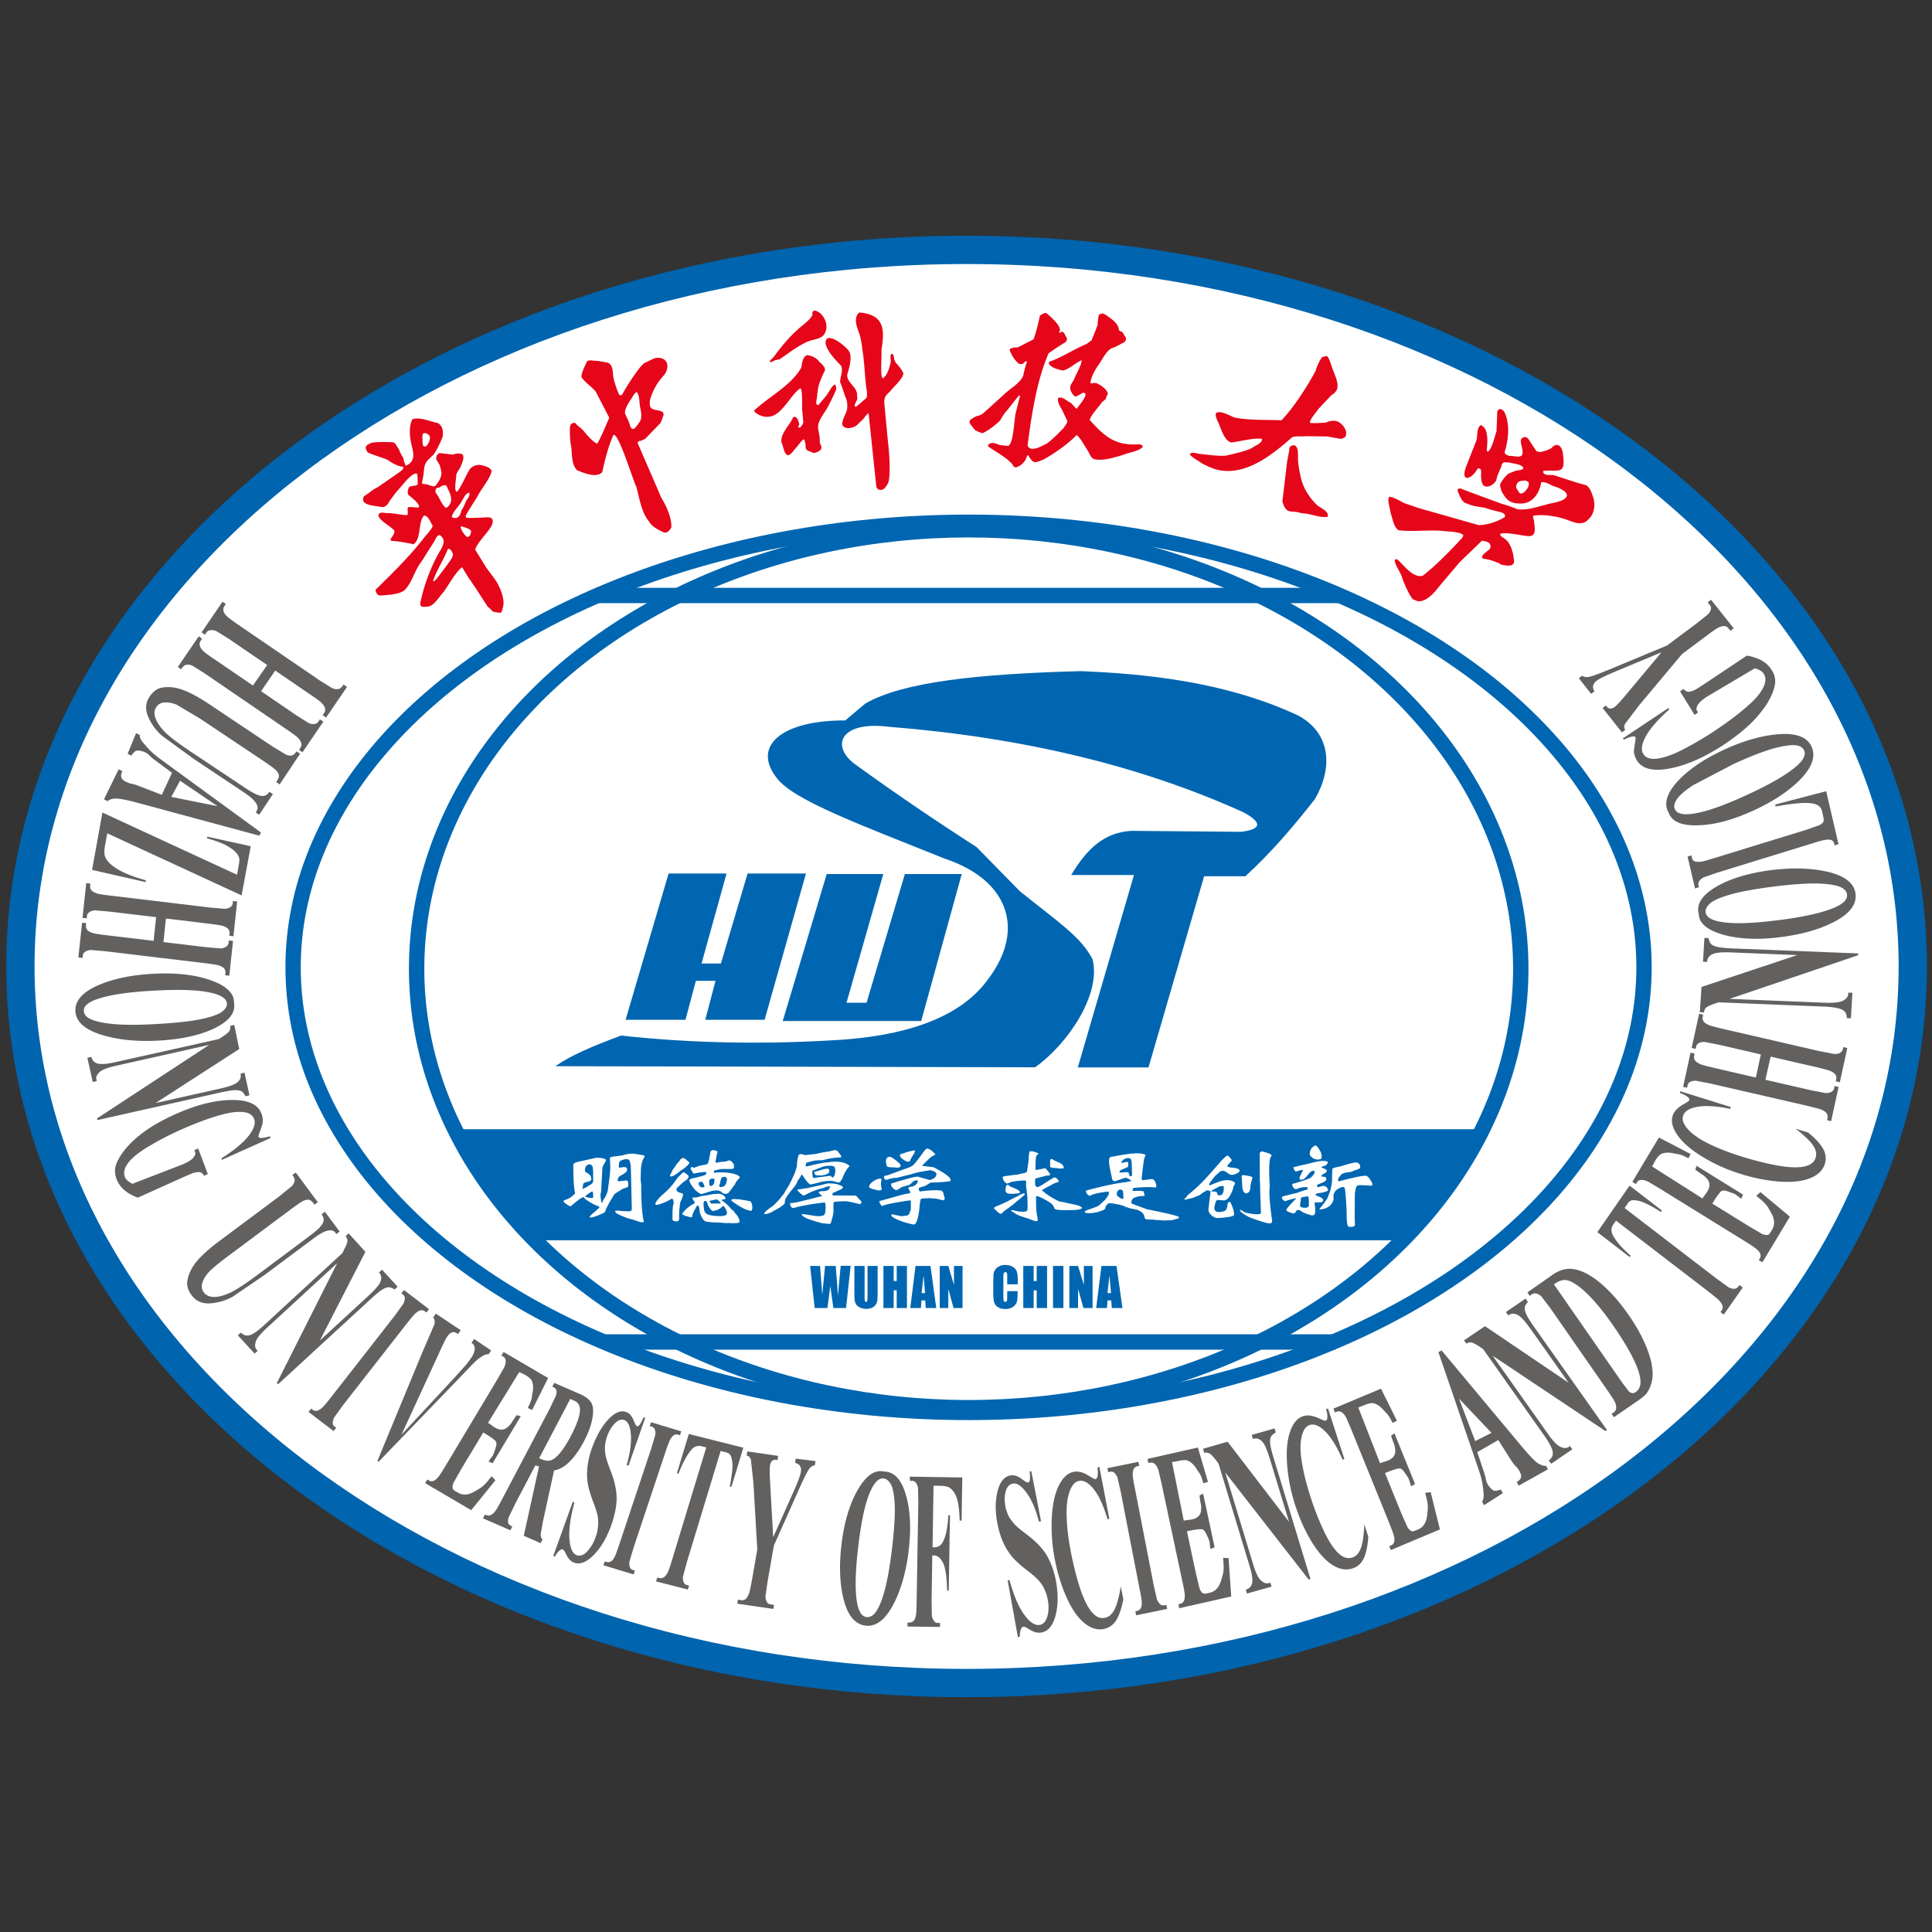 <svg xmlns="http://www.w3.org/2000/svg" width="1000" height="1000" xml:space="preserve"><rect width="100%" height="100%" fill="#333333" stroke="none"/><rect width="100%" height="100%" fill="rgba(255,255,255,0)"/><ellipse style="stroke:none;stroke-width:1;stroke-dasharray:none;stroke-linecap:butt;stroke-dashoffset:0;stroke-linejoin:miter;stroke-miterlimit:4;is-custom-font:none;font-file-url:none;fill:#fff;fill-rule:nonzero;opacity:1" rx="99" ry="75.228" transform="translate(496.838 497.207) scale(4.948)"/><path style="stroke:none;stroke-width:1;stroke-dasharray:none;stroke-linecap:butt;stroke-dashoffset:0;stroke-linejoin:miter;stroke-miterlimit:4;is-custom-font:none;font-file-url:none;fill:#0066b1;fill-rule:evenodd;opacity:1" transform="matrix(7.16 0 0 7.17 -930.197 -932.908)" d="M162.99 211.63H237c-1.51 3.05-3.39 5.67-5.5 8.02h-63.06a25.2 25.2 0 0 1-5.45-8.02"/><path style="stroke:#0064ae;stroke-width:2.044;stroke-dasharray:none;stroke-linecap:butt;stroke-dashoffset:0;stroke-linejoin:miter;stroke-miterlimit:22.926;is-custom-font:none;font-file-url:none;fill:none;fill-rule:nonzero;opacity:1" transform="matrix(7.16 0 0 7.17 -930.19 -932.9)" d="M199.79 148.15c37.77 0 68.4 23.16 68.4 51.73s-30.63 51.73-68.4 51.73-68.4-23.16-68.4-51.73 30.63-51.73 68.4-51.73z" stroke-linecap="round"/><path style="stroke:none;stroke-width:1;stroke-dasharray:none;stroke-linecap:butt;stroke-dashoffset:0;stroke-linejoin:miter;stroke-miterlimit:4;is-custom-font:none;font-file-url:none;fill:#0066b1;fill-rule:evenodd;opacity:1" transform="matrix(7.16 0 0 7.17 -930.2 -932.906)" d="m175.14 203.73 3.11-10.56h4.19l-1.81 6.5h1.4l1.93-6.5h4.22l-2.99 10.56h-4.29l.74-2.81h-1.42l-.75 2.81h-4.33m14.54-10.52-3.18 10.61h10.01l2.93-10.61h-4.11l-2.77 9.29h-1.45l2.66-9.29h-4.09"/><path style="stroke:none;stroke-width:1;stroke-dasharray:none;stroke-linecap:butt;stroke-dashoffset:0;stroke-linejoin:miter;stroke-miterlimit:4;is-custom-font:none;font-file-url:none;fill:#0066b1;fill-rule:evenodd;opacity:1" transform="matrix(7.16 0 0 7.17 -930.199 -932.904)" d="m170.07 207.08 34.67.08c2.37-1.67 4.79-5.27 4.16-7.79-.84-1.63-2.42-2.64-5.27-4.93l-3.12-3.18c-2.98-1.91-5.93-3.91-8.84-6.02-1.7-1.3-1.01-3.1 2.52-2.66 9.7.77 18.24 2.83 25.63 6.18 1.56.85 1.07 1.25-.2 1.4l-7.94-.07c-1.86.13-3.1 1.15-4.33 3.19h4.54l-4.06 13.89h5.11l4.02-13.8h2.98c1.76-1.6 3.42-3.51 5.03-5.57 1.29-2.21 1.2-4.73-1.2-6.03-5.36-2.51-11.32-3.03-15.76-3.21-7.29.2-12.8.76-15.54 2.34l-1.45 1.22c-4.53-.02-6.81 1.82-4.94 4.17 1.21 1.61 6.17 3.41 12.16 5.82 4.61 1.54 5.77 5.11 3.17 8.6-1.8 2.58-5.3 4.03-10.35 4.44-5.42.37-10.83.31-16.25-.28-1.91.71-3.62 1.41-4.74 2.21"/><path style="stroke:none;stroke-width:1;stroke-dasharray:none;stroke-linecap:butt;stroke-dashoffset:0;stroke-linejoin:miter;stroke-miterlimit:4;is-custom-font:none;font-file-url:none;fill:#fff;fill-rule:nonzero;opacity:1" transform="matrix(7.16 0 0 7.17 -930.2 -932.909)" d="M172.68 216.14s.02-.01.05-.02c.05.04.07.16.07.37 0 .07-.03.1-.09.11-.14 0-.3-.03-.47-.1 0 0-.01-.01-.02-.03 0 0 .03-.03.08-.07a2.76 2.76 0 0 1 .35-.24c.01.01.02 0 .03-.02m.12-.79c-.01.14-.09.25-.27.32-.02 0-.04.02-.06.04l-.23.14c-.08.03-.15.06-.2.1-.01-.03-.01-.05-.01-.06 0-.02 0-.04.01-.06l.03-.2c0-.08.07-.14.19-.17.18-.04.28-.07.31-.1.05-.01.08-.05.09-.1 0-.08-.02-.16-.05-.25a.702.702 0 0 0-.29-.24c-.11-.05-.14-.16-.1-.32.02-.08.04-.14.07-.16.06-.08.14-.12.24-.12.06 0 .12.02.16.07.06.05.09.14.09.28 0 .05.01.09.02.13-.01.04-.01.28 0 .7zm3.44-.54c0-.54.09-.94.27-1.18 0-.01 0-.02.01-.03 0-.03-.01-.06-.05-.08-.51-.1-.84-.14-.96-.12-.18.01-.38.05-.6.12l-.67.09c-.05 0-.09.01-.12.02-.08.03-.12.07-.12.13a5.32 5.32 0 0 1-.01 1.26l-.09.67c0 .04-.01.09-.02.14 0 .22-.09.48-.26.79-.06.04-.12.14-.16.31l-.05.01v-.02l-.01-.01s0-.01-.01-.03c-.08-.38-.08-.61-.02-.7l.04-.79.05-.89c0-.1.04-.22.13-.36.11-.18.15-.28.13-.31-.1-.09-.33-.14-.7-.14l-1.34.3c-.21.06-.31.12-.32.19 0 1 .04 1.68.13 2.06 0 .05-.11.16-.34.32a1.01 1.01 0 0 1-.23.12c-.18.06-.27.1-.27.15 0 .04.06.1.17.18.16.12.28.18.35.19l.4-.34c.01 0 .1-.07.26-.2l.25-.13c.03.01.09.07.16.16.41.27.7.43.88.48.08.03.13.05.13.08 0 .04-.14.17-.41.41-.07.04-.11.08-.13.1s-.03.04-.05.05l-.13.14c0 .03.03.05.1.05.16 0 .47-.11.93-.33.08-.04.12-.1.13-.16 0-.08.17-.41.52-.99a.69.69 0 0 1 .11-.17s.01-.01.02-.03c.08-.07.27-.19.58-.38 0 0 .01 0 .03-.01 0 0 .02-.01.05-.03.17-.04.27-.07.29-.09.04-.04.05-.14.04-.29-.02-.09-.03-.14-.05-.15-.02-.03-.04-.04-.09-.04l-.54.06c-.05 0-.07-.02-.08-.06 0-.16.07-.27.21-.35.28-.14.43-.26.46-.36 0-.03 0-.05.01-.07 0-.12-.07-.18-.21-.19-.11.01-.22.03-.34.05-.03 0-.05-.03-.05-.08l.01-.19c0-.13.07-.22.22-.28.11-.04.22-.06.34-.07.06 0 .12.02.16.05.06.04.11.22.14.54v.03l.05 2.13.02.8c0 .08-.02.14-.05.18-.06.04-.31.05-.74.01-.28-.03-.42-.03-.42.01 0 .01.02.05.05.11.08.09.39.23.92.43.16.03.4.1.72.21.11.04.2.06.27.06.08 0 .12-.03.12-.1 0-.02-.01-.04-.03-.06a1.43 1.43 0 0 1-.04-.26c-.08-.51-.12-1.23-.12-2.17 0-.12-.01-.27-.04-.46l.01-.49zm7.1 1.88a3.66 3.66 0 0 1-.32-.02c-.16 0-.24.03-.23.1 0 .04.22.19.67.47l.33.17.39.12c.05 0 .08-.04.11-.12.03-.16.01-.33-.08-.52-.02-.04-.05-.06-.11-.07-.08-.01-.16-.03-.25-.05l-.51-.08m-1.36-1.25c0-.01 0-.03.01-.05.01-.04.04-.1.06-.19.02-.08.09-.12.2-.13a.46.46 0 0 1 .1.01c.08.03.12.08.12.18-.03.27-.11.44-.25.51-.04 0-.07.01-.1.02-.02 0-.05.01-.09.02-.08 0-.12-.04-.12-.12 0-.03.02-.08.06-.15 0-.03.01-.07.01-.1zm-.79-.13c.06-.08.13-.11.21-.11s.14.01.17.03c0 .2-.03.34-.09.4s-.11.1-.15.1c-.09 0-.14-.06-.14-.17zm-.6.11c.08 0 .14.05.18.14l.08.2c0 .02-.02.04-.07.06-.03 0-.07.01-.11.01-.06 0-.12-.03-.17-.08a.306.306 0 0 1-.07-.2c0-.04.01-.07.03-.09.05-.02.09-.03.13-.04zm2.29-.95c.05 0 .08-.01.1-.03l-.01-.25a.69.69 0 0 0-.11-.17c-.09-.09-.16-.14-.21-.14a.74.74 0 0 0-.2.06c-.01 0-.03 0-.04.01l-.09.02c-.22.01-.39.03-.5.06-.02 0-.05.01-.1.02-.05 0-.07-.03-.08-.08l.09-.49.06-.22c0-.01-.02-.03-.06-.05a.676.676 0 0 0-.26-.07c-.04 0-.09.02-.16.06-.01.01-.04.08-.06.21-.01.1-.03.18-.05.24-.01.09-.01.14-.02.16l-.09.3c-.06.05-.19.09-.4.12-.08 0-.28.06-.61.19-.02 0-.02 0-.02.01l-.1-.1c-.08.06-.12.11-.12.13s.01.04.02.06c.03.06.06.1.09.15.01.04.03.07.04.08.03.05.07.08.11.08.38-.08.65-.11.8-.11.05 0 .07.02.08.06 0 .05-.02.1-.07.14-.16.08-.47.16-.91.25-.16.04-.24.09-.25.14 0 .13.14.37.42.71l.21.17c.12.08.19.12.23.13l.4-.12c.56-.2.92-.2 1.08-.01.16.13.32.14.48.04.01-.01.02-.03.04-.04l.26-.34c.05-.08.11-.16.18-.24.02-.1.11-.24.28-.41.04-.05.06-.09.06-.11 0-.04-.06-.09-.17-.15-.35-.15-.83-.21-1.46-.19a.61.61 0 0 0-.15.03c-.05 0-.08-.03-.09-.08 0-.06.04-.1.13-.11.05 0 .1-.02.15-.03.15-.04.25-.06.31-.06h.77zm-1.56 2.5c-.08-.08-.12-.13-.12-.14s.01-.02.03-.03l.51-.11c.08.06.16.13.24.21.02.03.04.04.04.06 0 .01-.01.02-.02.03l-.67.01c.01-.01 0-.02-.01-.03zm.38.51c.06-.01.16-.06.3-.15.11-.1.18-.16.21-.16.02 0 .05.03.09.09.11.17.17.31.17.43 0 .03-.02.07-.07.13-.06.05-.2.08-.41.08-.6 0-.96-.08-1.08-.24-.09-.1-.13-.33-.13-.67 0-.07.01-.12.03-.14s.05-.04.1-.04c.06 0 .11.05.14.15.03.14.1.28.21.41.07.1.13.15.19.16h.03c.06-.01.12-.03.22-.05zm1.17.94c.03 0 .1-.01.2-.01.14 0 .23-.02.26-.04.03-.01.05-.03.05-.06a.909.909 0 0 0-.25-.54.644.644 0 0 1-.12-.15.66.66 0 0 0-.24-.22c0-.04-.13-.18-.4-.43-.06-.05-.13-.1-.21-.15-.05-.03-.07-.05-.08-.07 0-.03.02-.04.06-.04.05 0 .09-.01.13-.02.06-.01.1-.04.1-.08-.08-.18-.24-.29-.48-.32a3.62 3.62 0 0 0-.86.11c.01 0-.01 0-.06.01a2.51 2.51 0 0 0-.56.11 1.47 1.47 0 0 1-.32.04c-.08 0-.12.02-.13.06l.19.31c0 .03-.06.08-.19.15-.05.01-.11.05-.18.11-.16.12-.29.22-.37.32l-.15.18c-.02.01-.02.03-.02.05 0 .04.07.08.21.14l.39.11c.08 0 .12-.03.12-.08a.42.42 0 0 1 .06-.21 1.25 1.25 0 0 1 .15-.31c.02-.01.02-.03.02-.04.08-.14.13-.21.16-.22.05 0 .09.08.12.22l.03.26c.1.34.23.56.38.66a1.64 1.64 0 0 0 .11.03c.24.04.45.06.65.06.08 0 .39.02.93.06-.05 0-.09-.01-.14-.01.14-.01.29-.01.44.01zm-3.28-4.53c-.13-.12-.22-.18-.29-.18s-.14.04-.21.13l-.12.16c-.09.08-.18.2-.26.35-.11.13-.18.23-.21.31a2.03 2.03 0 0 1-.13.26c-.01.03-.01.04-.02.05 0 .04.02.07.07.07.12 0 .31-.1.57-.31.12-.1.26-.2.44-.31-.03.02-.06.04-.08.06.26-.22.39-.35.4-.4.01-.04-.05-.11-.16-.19zm-.54 3.42c.01-.3.06-.49.13-.57.08-.23.12-.37.12-.42-.01-.03-.07-.06-.17-.09-.25-.06-.35-.17-.3-.31 0-.01 0-.02.01-.03 0-.01.12-.12.35-.33l.03-.03c.06-.06.11-.09.13-.11.22-.13.34-.26.35-.38 0-.04-.07-.11-.21-.22-.08-.05-.14-.08-.18-.08-.02 0-.15.13-.4.38l-.36.5c-.05.04-.1.1-.16.19l-.23.23c-.01.02-.05.05-.1.1-.51.43-.76.73-.77.89 0 .04.04.06.13.06.02 0 .05-.01.1-.02.4-.13.66-.25.81-.34l.1-.07c.01 0 .04 0 .06-.01.03 0 .06.02.08.05.05.19.06.31.03.34-.05.08-.07.42-.07 1.03 0 .08.01.13.03.15.05.04.14.06.27.06.12 0 .18-.06.18-.19 0-.39 0-.65.04-.78zm10.31-.87c-.01 0-.01 0-.02.01l-1.16.3-.74.17-.22.03c-.12 0-.18.02-.19.06 0 .11.04.2.13.27.03.03.07.04.12.04.52-.15 1.26-.29 2.22-.4.01 0 .01-.01.02-.01.05.03.07.12.08.29 0 .28-.03.48-.08.59-.02.04-.1.08-.22.1-.03 0-.08.01-.15.02-.04 0-.12-.01-.24-.01l-.52-.08c-.23-.04-.4-.06-.53-.06 0 .03.04.08.13.16.11.12.56.28 1.33.49.02 0 .04 0 .07.01l.39.04c.02 0 .03.01.05.01.07 0 .11-.02.15-.06 0-.01.05-.19.14-.52 0-.02.02-.12.05-.3-.01-.43 0-.66.02-.69.05-.04.35-.07.89-.07.07 0 .28.04.63.12.23.06.37.09.42.07.05-.04.06-.11.05-.19-.1-.09-.21-.21-.33-.36-.03-.02-.06-.03-.08-.05l-1.52-.01c-.02 0-.06 0-.12.01-.01-.01-.01-.02-.02-.03 0-.03-.01-.05-.02-.08 0-.04.03-.08.08-.1l.58-.26c.06-.04.1-.08.1-.12s-.04-.08-.13-.12l-.15-.06c-.15-.08-.42-.11-.8-.11-.03 0-.22.05-.58.14l-.42.09-.49.11-.6.09a.2.2 0 0 0-.09.02c-.02 0-.03.02-.03.05 0 .01.11.12.33.32a.19.19 0 0 0 .13.05c.04 0 .1-.03.19-.08.36-.19.74-.34 1.16-.44.02 0 .11-.03.28-.1a1.35 1.35 0 0 1 .24-.04c.01 0 .02.01.03.02 0 .07-.04.14-.12.23-.07.06-.17.09-.33.1-.23 0-.35.03-.38.08 0 .03.07.1.21.22l.06.04m.01-2.09c.1-.05.3-.08.6-.08.1 0 .18.02.24.06.05.03.08.11.09.24 0 .27-.06.45-.16.54h-.05c-.05-.05-.11-.09-.15-.12l-1.21.16-.04-.03s-.01-.02-.02-.03c-.04-.28-.04-.44-.02-.46.01-.01.05-.03.14-.06.02 0 .12-.04.31-.12zm-4.22 3.38c.05.03.12.03.21.01.03 0 .14-.04.31-.11l.65-.37c0-.01.03-.03.06-.05.07-.04.14-.1.22-.17.04-.04.06-.12.06-.24 0-.1.12-.3.35-.6 0-.01.09-.13.28-.35l.15-.2.21-.41c.02-.02.03-.04.06-.06.02-.03.03-.05.05-.06a.49.49 0 0 1 .11-.2s.01-.01.02-.01c0 0 .01 0 .02.01.26.41.46.65.59.7a9.42 9.42 0 0 0 .79-.19c.43-.08.74-.09.94-.03l.25.07c.08 0 .14-.01.18-.04.01-.03.04-.09.11-.18 0 0 0-.01.02-.01.16-.44.34-.76.54-.94-.01-.04-.09-.1-.24-.18-.34-.15-.77-.19-1.29-.1-.24 0-.77.1-1.58.3-.02 0-.04-.01-.06-.01 0-.06.01-.14.04-.24.02-.01.04-.03.06-.04.01 0 .11-.03.33-.08.11-.05.38-.08.79-.08.47-.13.9-.2 1.28-.2.04 0 .06-.02.07-.07 0-.04-.04-.11-.13-.21-.02-.02-.03-.04-.05-.07a.4.4 0 0 0-.11-.12.24.24 0 0 0-.15-.06c-.05 0-.2.03-.47.1-.31.04-.6.09-.89.17l-.81.09a1.36 1.36 0 0 1-.2-.06c-.04 0-.08-.01-.11-.01-.08 0-.13.02-.15.05-.08.21-.12.45-.13.72-.01.04-.01.08-.02.14-.01.04-.02.09-.05.17l-.05.19c-.04.07-.06.12-.07.17l-.26.56c-.01 0-.01 0-.02.01a1.87 1.87 0 0 1-.12.25c-.01.01-.02.03-.03.06a4.37 4.37 0 0 0-.3.5c-.3.39-.52.65-.68.78 0 .01 0 .02-.01.03a.27.27 0 0 0-.08.07c-.46.31-.68.52-.69.6zm3.98-2.76c.28 0 .5-.05.67-.16.04-.04.06-.1.07-.17 0-.1-.05-.16-.15-.16-.11 0-.33.05-.66.16-.08.01-.11.02-.1.02l-.15.04c-.02.01-.03.04-.04.07.02.04.05.08.09.14l.02.04c.02 0 .1.01.25.02zm6.31-1.67-.38.12c-.06.02-.09.04-.09.08 0 .11.09.22.25.32.13.1.26.15.38.15.04 0 .07-.02.1-.05.05-.14.15-.32.31-.55.02-.05.03-.11.05-.17 0-.02-.02-.04-.05-.04-.04 0-.23.04-.54.12 0 0-.02.01-.03.02m-.85.51c-.17-.13-.28-.19-.32-.19a.35.35 0 0 0-.23.07c-.09.09-.1.28-.03.57 0 .06.1.1.3.12.21 0 .35.01.42.03.19 0 .29-.05.29-.16 0-.08-.14-.23-.43-.44zm-.02 2.71-1.08.3c-.03.05.03.17.17.36.28-.12.95-.26 2.01-.41h.02c.04 0 .07.03.07.1v.56c-.05.11-.09.22-.12.34a.51.51 0 0 0-.13.09l-.43.05c-.01 0-.03-.01-.04-.01l-.66-.13c-.02.01-.03.03-.03.05 0 .09.11.19.34.29a5.43 5.43 0 0 0 1.27.4h.01c.04 0 .08-.02.12-.06.12-.15.21-.48.28-1 .04-.51.09-.78.13-.79.03-.03.18-.04.44-.04.03-.03.26-.01.69.03l.45.11c.08 0 .12-.05.13-.14 0-.03-.02-.08-.05-.17l-.04-.17c-.02-.11-.08-.19-.17-.22-.3-.05-.8-.03-1.5.06-.05 0-.09-.03-.1-.09-.01-.05-.01-.11-.01-.16.07-.03.16-.06.27-.09a.72.72 0 0 0 .24-.09l.35-.21c.41 0 .81-.03 1.19-.07l.15-.02c.06 0 .09-.04.1-.09 0-.19-.39-.48-1.17-.89-.01-.01-.02-.02-.03-.02-.07-.02-.33-.05-.8-.11-.03 0-.05-.02-.05-.04l.38-.37a2.87 2.87 0 0 1 .29-.26c.18-.09.27-.15.27-.17-.21-.25-.4-.38-.57-.41h-.01c-.06 0-.15.07-.26.22-.39.55-.66.9-.83 1.03-.11.07-.34.16-.68.27l-1.11.41c-.16.01-.25.05-.25.11v.03c0 .05.02.09.06.14.03.03.07.05.1.05.27-.1.52-.15.75-.15l1.1-.27c.22-.09.65-.18 1.28-.27.01 0 .02-.01.03-.01.05 0 .15.02.31.09.1.05.16.11.16.19 0 .1-.05.2-.16.29-.16.09-.27.14-.31.14l-.88-.25c-.19 0-.8.16-1.81.47-.02 0-.04 0-.05.01-.04.01-.07.04-.07.08 0 .13.09.25.26.37a.22.22 0 0 0 .13.04c.04 0 .18-.07.4-.22l.53-.15c.04-.03.11-.08.19-.16.09-.11.21-.17.34-.17.06 0 .09.03.09.09 0 .04-.05.11-.16.23-.12.1-.26.15-.43.15-.06.03-.1.06-.1.1l.15.29c0 .04-.04.07-.13.09-.28.04-.63.13-1.03.25zm-1.83-.74c0 .07.14.15.42.21.16.04.26.06.31.06.12 0 .19-.04.19-.12 0 0 0-.01-.01-.03-.06-.17-.06-.39-.01-.64.01-.04-.03-.06-.11-.06-.14 0-.32.07-.53.22-.15.12-.24.24-.27.36zm13.7-1.32c.12.01.23.01.33 0 0-.01.02-.02.04-.02 0-.11-.03-.19-.1-.25-.05-.07-.23-.16-.53-.28l-.2-.12s-.01-.01-.03-.02c-.06.02-.1.05-.11.07s-.01.18-.01.48c.03.07.11.1.23.1.02 0 .04 0 .06-.01 0 0 .01 0 .03.01.01.01.03.02.05.02a1.1 1.1 0 0 1 .24.02m-2.8 1.67-.14-.12c-.04-.03-.23-.12-.57-.25a.304.304 0 0 1-.08-.08l-.02-.02c-.01 0-.04-.01-.07-.02-.03 0-.06.02-.08.05-.05.07-.07.18-.08.33 0 .09.04.17.11.22.13.07.4.07.8.02.04 0 .08-.01.1-.03s.03-.05.04-.1zm-1.24-1.03c0 .13.07.27.22.4l.02.02c.03.02.05.03.07.03.03 0 .1-.02.21-.07.08-.05.36-.1.83-.14l.3-.01.04.03c0 .36.01.57.04.62a4.43 4.43 0 0 0 .05.47c.03.65.03 1-.01 1.05-.01.01-.03.02-.04.04-.09.05-.23.06-.42.04h-.01c-.12 0-.3-.04-.54-.1-.03 0-.08-.01-.15-.01v.04c.09.08.17.13.23.16l.09.06c.1.08.42.2.95.36.06.02.13.05.2.08.18.07.3.1.37.1.01 0 .04-.01.06-.02.01-.01.02-.05.03-.13l-.06-.28c-.03-.18-.05-.36-.06-.56l-.01-.79c.01-.02.04-.03.07-.03.07 0 .3.1.67.3.01.01.04.02.07.04l.26.17c.08.04.16.15.25.33 0 .1.14.15.41.16.15.02.51.02 1.1 0 .2-.01.36-.05.48-.11 0-.02 0-.04.01-.06-.07-.09-.3-.18-.68-.25h-.01c-.01 0-.03-.01-.04-.01l-.78-.17c-.03 0-.05 0-.07.01a5.59 5.59 0 0 1-1.31-.82c0-.03.23-.17.69-.4.1-.07.17-.1.21-.11.04-.02.15-.06.31-.11 0-.07-.03-.13-.08-.19-.08-.08-.15-.12-.23-.13-.03 0-.08.03-.15.08-.02 0-.02.01-.03.02-.04.01-.27.16-.69.43l-.1.06-.24.11a.15.15 0 0 1-.15-.1c-.03-.03-.04-.16-.04-.37 0-.09.03-.14.09-.17l.07-.02c.06-.01.27-.06.62-.16 0 0 .02-.01.04-.01.09 0 .16-.01.2-.02s.07-.04.07-.07c0-.04-.1-.17-.3-.4-.02-.02-.04-.04-.07-.04l-.61.12c-.05 0-.08-.02-.08-.07 0-.6.03-.93.09-.97 0 0 0-.01.01-.03.03-.02.06-.05.11-.09v-.03c-.06-.04-.18-.09-.36-.13l-.04-.03h-.03s-.01.01-.01.02c-.06-.01-.11-.02-.17-.02-.04.02-.07.17-.09.43 0 .11-.01.22-.02.34 0 .02-.04.27-.11.73a1.03 1.03 0 0 1-.29.1 1.55 1.55 0 0 0-.34.08 8.99 8.99 0 0 0-.59.07l-.47.06-.04.04v.03zm1.02 1.4c-.04.01-.24.11-.6.3-.01 0-.02.01-.02.02l-.69.31c-.22.08-.34.15-.34.2 0 .03.11.13.32.32a.46.46 0 0 0 .17.09c.04 0 .12-.07.24-.2l.59-.42.82-.69c.06-.04.09-.07.09-.11 0-.03-.02-.05-.06-.05-.09-.01-.26.07-.52.23zm7.56-1.74h-.04c-.06 0-.09-.02-.1-.05 0-.05.04-.1.13-.14l.47-.21c.05-.07.05-.18.03-.33-.02-.02-.04-.04-.09-.04-.01 0-.03 0-.06.01l-.31.06c-.02-.02-.03-.03-.03-.05-.01-.02.03-.07.12-.15.11-.1.24-.14.38-.15.07 0 .14.04.21.11.03.05.05.42.06 1.11a.09.09 0 0 1-.08.1c-.02 0-.04-.01-.07-.02s-.06-.09-.09-.23c-.02-.06-.19-.06-.53-.02m.15 1.84c0 .04-.01.05-.04.06-.09 0-.21-.06-.37-.19a.248.248 0 0 1-.07-.18c0-.1.03-.17.1-.23.03-.05.09-.07.17-.07.12 0 .18.08.19.24zm-1.9.61-.63.23c-.18.06-.27.11-.27.16 0 .06.1.09.31.09.3 0 .6-.06.9-.17.04-.02.07-.03.11-.04.09-.04.15-.09.18-.16 0-.11.06-.21.18-.31.06-.07.42-.03 1.07.13a2.87 2.87 0 0 0 .77.25c.28.04.49.13.63.26.01 0 .08.08.1.12.06.08.06.19.1.29.02.05.1.08.26.09.26 0 .42.01.48.03.09 0 .29.01.61.04l.6-.02.43-.12c.06-.02.09-.04.09-.08s-.06-.07-.18-.11c-.36-.11-1.07-.27-2.13-.48l-1.04-.38c-.07-.02-.1-.07-.1-.13 0-.01.01-.04.01-.08.05-.12.1-.19.16-.22.2-.1.44-.15.74-.15.03-.01.05-.04.05-.08 0-.01-.01-.05-.04-.11 0 .01 0 0-.01-.04 0-.04-.01-.07-.02-.1-.02-.02-.2-.04-.55-.04-.01 0-.06 0-.16.01-.06 0-.09-.02-.09-.08 0-.02.01-.04.02-.07.02-.05.07-.08.14-.08.02 0 .05 0 .09-.01.72-.05 1.17-.05 1.35-.01.08 0 .11-.03.12-.09 0-.02 0-.03-.01-.05 0-.1-.04-.21-.13-.36a.248.248 0 0 0-.21-.11l-.61.08c-.07 0-.1-.04-.1-.12 0-.1.05-.55.16-1.35a2.19 2.19 0 0 1 .12-.33c-.04-.07-.21-.12-.5-.14-.42-.01-1.02.07-1.82.23-.05 0-.1.01-.16.03-.07 0-.11.04-.14.11-.06.17 0 .6.17 1.31l.03.17c.03.11.1.16.22.16l.75-.25c.09.02.18.06.27.11l.17.12c-.02.01-.17.05-.46.1-.67.07-1.6.27-2.8.59-.06 0-.05.08.02.23-.01 0 .01.01.03.04.08.07.15.12.2.12.18-.12.59-.22 1.24-.3.01 0 .02-.01.04-.01.06 0 .09.03.09.1 0 .11-.1.28-.3.52-.06.05-.19.17-.4.37l-.15.09zm10.49-1.43c.01.17.06.3.12.39.04.05.08.08.14.09.06 0 .12-.02.18-.06.09-.06.14-.2.15-.42 0-.12.05-.33.15-.65 0-.02-.01-.03-.03-.04-.06-.05-.26-.1-.59-.14-.02 0-.02-.01-.02-.01-.1 0-.15.04-.15.13 0 .02.01.05.02.07l.03.64m-.17 1.67c0 .12.21.28.62.5.11.06.26.12.44.17.04.01.07.03.11.04.48.17.8.26.97.27.12 0 .19-.06.19-.17-.18-1.3-.24-2.12-.17-2.46-.08-1.32-.05-2.06.1-2.21 0 0 .01-.01.02-.01 0-.01 0-.03.01-.04 0-.06-.09-.13-.27-.19l-.41-.12c-.03 0-.07.01-.11.04-.05.02-.07.08-.07.16l.01 1.9a.57.57 0 0 0 .01.13c.01.13.01.37.02.74l.05 1.51c-.04.04-.16.06-.38.06-.51-.05-.81-.12-.91-.21-.1-.08-.18-.11-.23-.11zm-1.16-1.63c-.01.05-.01.11-.01.18-.01.14-.05.25-.12.34-.04.04-.1.06-.19.06s-.14-.02-.15-.07c-.01-.07-.01-.11-.02-.12-.06-.06-.16-.09-.31-.09-.02 0-.04 0-.08.01-.02 0-.03-.01-.04-.02 0-.03.19-.14.58-.34.11-.04.21-.05.3-.02.02-.01.03.02.04.07zm-1.09-.88a11.68 11.68 0 0 1-1.44 1.38c-.01.01-.02.02-.04.03-.06.06-.1.11-.11.13a.64.64 0 0 1-.14.15c-.02.01-.03.03-.03.05 0 .03.02.04.05.04.02 0 .05-.01.08-.02.01 0 .01-.01.02-.01.02 0 .03-.01.05-.01l.35-.08c.03 0 .16-.05.39-.15.03-.02.07-.03.11-.04s.08-.04.13-.08c.05-.05.14-.11.28-.19l.14-.09c.01 0 .01 0 .02-.01l.22.04c.02 0 .03.04.04.11l-.15 1.26c.03.23.18.41.45.54.1.08.46.06 1.09-.04.02 0 .03 0 .05-.01.09-.01.16-.04.22-.07.03-.02.05-.07.05-.15-.02-.16-.05-.3-.1-.42l-.16-.39c-.02-.02-.04-.03-.06-.03-.09 0-.15.07-.16.22a.89.89 0 0 1-.08.31.26.26 0 0 1-.18.14c-.16.04-.28.06-.37.06a.39.39 0 0 1-.23-.07c-.09-.07-.11-.22-.05-.44.04-.19.08-.3.14-.34.02-.03.19-.02.5.01.15 0 .3-.1.43-.31.01-.02.02-.04.03-.05l.12-.24c.02-.03.04-.11.09-.23.02-.06.02-.11.03-.13 0-.03.01-.06.02-.09.06-.05.09-.12.09-.21 0-.03-.04-.06-.11-.1-.28-.14-.61-.14-1.01 0l-.33.12-.35.15c-.04 0-.06-.02-.06-.06 0-.06.11-.23.33-.49.06-.09.14-.17.22-.23l.22-.2a.37.37 0 0 1 .19-.07c.11 0 .23.05.37.16.13.1.25.15.36.13.12-.02.21-.05.25-.07.17-.09.26-.16.26-.22 0-.1-.13-.17-.39-.21-.22-.02-.33-.03-.35-.05-.1-.02-.15-.05-.15-.11l.33-.38a.48.48 0 0 0-.1-.15c-.02-.01-.03-.03-.05-.06-.07-.09-.12-.13-.17-.13-.07 0-.24.15-.52.45-.02.03-.04.05-.06.08z"/><path style="stroke:none;stroke-width:1;stroke-dasharray:none;stroke-linecap:butt;stroke-dashoffset:0;stroke-linejoin:miter;stroke-miterlimit:4;is-custom-font:none;font-file-url:none;fill:#fff;fill-rule:nonzero;opacity:1" transform="matrix(7.16 0 0 7.17 -930.21 -932.908)" d="M225.28 217.42c.36 0 .64-.12.86-.35.16-.23.22-.41.17-.54 0-.32.17-.54.5-.68.07-.03.14-.05.22-.05.03 0 .05.01.07.03.05.04.1.5.15 1.4.01.05.01.25.02.6 0 .5.04.77.13.83.04.01.09.02.15.02.21 0 .31-.05.32-.16-.02-.25-.02-.62-.02-1.1l.01-1.01c-.01-.09.01-.27.08-.54.02-.08.05-.13.11-.17.03-.04.28-.04.75-.01h.02c.05 0 .1.01.16.02.1 0 .15-.04.15-.11 0-.04-.03-.11-.08-.2-.1-.16-.16-.26-.2-.29-.08-.08-.14-.12-.18-.12-.07 0-.17.01-.3.02-.19.02-.73.14-1.63.37h-.08c-.05-.11.02-.26.19-.44.08-.12.3-.19.68-.22.04 0 .13-.04.29-.11.25-.08.38-.13.41-.18.01-.03.01-.07.02-.11 0-.06-.03-.13-.1-.21a.28.28 0 0 0-.2-.08c-.17 0-.54.1-1.12.28-.37.07-.56.13-.59.17-.01.01-.02.31-.03.9l-.05.35-.07.32-.19.51a.3.3 0 0 0-.04.08l-.24.35-.31.38v.05m-.26-4.61c-.08 0-.15.03-.22.1-.16.13-.23.3-.23.52 0 .06.04.12.12.2.14.13.3.19.49.19.05 0 .12-.02.23-.06.07-.24-.02-.51-.26-.82l-.09-.11zm-1.16 4.35.04-.26c.01-.03.01-.06.02-.08 0-.14.01-.22.04-.25.02-.02.06-.04.13-.05.08 0 .13-.01.15-.02l.2-.03c.06.09.08.31.06.66 0 .05-.02.09-.05.11-.04.04-.11.06-.23.06-.11 0-.19-.02-.25-.04-.04-.01-.07-.04-.1-.08v-.02zm.23-1.09-.52.18c-.05 0-.32.07-.83.2-.1.02-.15.04-.17.07-.02.05-.01.1.03.16.03.05.09.1.19.15l.07-.02c.07-.04.3-.11.71-.2l.02.02c-.02.01-.02.03-.03.04-.04.02-.07.05-.1.09 0 0-.02.01-.05.05a.9.9 0 0 1-.09.1c-.29.3-.44.49-.44.54 0 .04.04.08.11.13l.37.13a.22.22 0 0 0 .18-.08c.08-.21.24-.23.47-.04l.04.03c.01 0 .02.01.05.02.34.14.56.21.65.21a.22.22 0 0 0 .18-.08c.05-.13.05-.35 0-.68 0 .01 0 .03.01.04-.02-.13-.02-.2-.01-.21l.51-.02c.07-.06.1-.11.1-.15 0-.09-.1-.17-.29-.25a1.34 1.34 0 0 1-.25-.11v-.04c0-.04.04-.07.12-.09l.4-.06a.69.69 0 0 1 .08-.03c.19-.04.28-.09.29-.14 0-.08-.04-.15-.12-.23-.07-.05-.12-.08-.17-.08-.06 0-.21.03-.43.1a.104.104 0 0 1-.07-.1c0-.02.01-.05.02-.08a3.18 3.18 0 0 1 .36-.15c.19-.08.28-.16.29-.26a.21.21 0 0 0-.05-.13.4.4 0 0 0-.2-.04c-.03 0-.06-.01-.09-.02 0-.01 0-.02-.01-.04 0-.05.07-.11.2-.17.23-.12.25-.23.05-.33-.06-.02-.12-.05-.18-.08-.02 0-.03-.01-.05-.02-.01 0-.01-.02-.02-.04.04-.03.09-.05.16-.06.19-.06.29-.16.29-.31l-.02-.01v-.01c-.21-.09-.57-.06-1.09.08l-1.37.32c0 .08.05.18.15.32.1-.02.2-.05.32-.09a.46.46 0 0 1 .23-.01 4.51 4.51 0 0 0-.22.44c-.02.02-.03.06-.04.11 0 .09.04.14.12.14.02 0 .03 0 .04-.01a.31.31 0 0 0 .08-.02c.11-.03.25-.16.42-.39.11-.15.23-.23.36-.23.05 0 .07.03.07.09 0 .1-.09.23-.27.4-.06.06-.4.18-1.02.37-.05.01-.1.03-.15.05-.02 0-.04 0-.07.01-.04 0-.08.03-.12.08.05.15.11.25.18.3a1.04 1.04 0 0 0 .12.03c.21-.1.45-.15.74-.15.03 0 .05.01.07.03s.02.04.03.08c0 .01-.01.03-.03.06z"/><path style="stroke:none;stroke-width:1;stroke-dasharray:none;stroke-linecap:butt;stroke-dashoffset:0;stroke-linejoin:miter;stroke-miterlimit:4;is-custom-font:none;font-file-url:none;fill:#0066b1;fill-rule:nonzero;opacity:1" transform="matrix(7.16 0 0 7.17 -930.203 -932.91)" d="M199.5 221.5v3.04h-.65l-.38-1.38v1.38h-.62v-3.04h.62l.41 1.37v-1.37h.62m-2.71 1.96-.11-1.27-.14 1.27zm.39-1.96.42 3.04h-.76l-.04-.55h-.27l-.04.55h-.77l.38-3.04zm-1.7 0v3.04h-.74v-1.28h-.22v1.28h-.74v-3.04h.74v1.09h.22v-1.09zm-2.12 0v2.03l-.02.48a.78.78 0 0 1-.12.29c-.07.1-.16.17-.27.22s-.25.08-.4.08c-.17 0-.32-.03-.45-.09a.69.69 0 0 1-.29-.23c-.06-.1-.1-.2-.11-.3a8.42 8.42 0 0 1-.02-.68v-1.8h.74v2.28a1.07 1.07 0 0 0 .02.25c.01.04.04.06.08.06.05 0 .08-.02.09-.06s.02-.14.02-.29v-2.24zm-1.95 0-.33 3.04h-.92l-.22-1.59-.21 1.59h-.92l-.33-3.04h.72l.08 1.06.08 1.02.2-2.08h.77l.08 1 .08 1.15.2-2.16h.72zm18.82 1.96-.11-1.27-.14 1.27h.25m.4-1.96.43 3.04h-.77l-.04-.55h-.27l-.04.55h-.78l.38-3.04zm-1.73 0v3.04h-.66l-.39-1.38v1.38h-.63v-3.04h.63l.42 1.37v-1.37zm-2.11 0v3.04h-.75v-3.04zm-1.18 0v3.04h-.75v-1.28h-.22v1.28h-.75v-3.04h.75v1.09h.22v-1.09zm-2.13 1.33h-.75v-.53c0-.15-.01-.25-.02-.29-.02-.04-.05-.06-.11-.06s-.1.02-.12.07-.03.15-.03.3v1.41c0 .15.01.24.03.29s.05.07.11.07.09-.02.11-.07c.02-.04.03-.15.03-.32v-.38h.75v.12c0 .31-.02.54-.06.67s-.14.25-.28.35-.32.15-.53.15c-.22 0-.4-.04-.54-.13a.572.572 0 0 1-.28-.35c-.05-.15-.07-.37-.07-.67v-.89l.02-.49a.68.68 0 0 1 .13-.32c.07-.1.17-.18.29-.24.13-.06.27-.09.43-.09.22 0 .4.05.55.14.14.09.24.2.28.34.05.13.07.34.07.63v.29z"/><ellipse style="stroke:#0066b1;stroke-width:1.107;stroke-dasharray:none;stroke-linecap:butt;stroke-dashoffset:0;stroke-linejoin:miter;stroke-miterlimit:4;is-custom-font:none;font-file-url:none;fill:none;fill-rule:nonzero;opacity:1" rx="48.83" ry="32.13" transform="matrix(7.16 0 0 7.17 501.326 500.694)"/><ellipse style="stroke:#0066b1;stroke-width:1.112;stroke-dasharray:none;stroke-linecap:butt;stroke-dashoffset:0;stroke-linejoin:miter;stroke-miterlimit:4;is-custom-font:none;font-file-url:none;fill:none;fill-rule:nonzero;opacity:1" rx="39.91" ry="31.69" transform="matrix(7.16 0 0 7.17 501.395 501.411)"/><path style="stroke:#0066b1;stroke-width:1.108;stroke-dasharray:none;stroke-linecap:butt;stroke-dashoffset:0;stroke-linejoin:miter;stroke-miterlimit:22.926;is-custom-font:none;font-file-url:none;fill:none;fill-rule:nonzero;opacity:1" transform="matrix(7.16 0 0 7.17 -930.2 -932.904)" d="M172.98 173.1h53.73" stroke-linecap="round"/><path style="stroke:#0066b1;stroke-width:1.111;stroke-dasharray:none;stroke-linecap:butt;stroke-dashoffset:0;stroke-linejoin:miter;stroke-miterlimit:22.926;is-custom-font:none;font-file-url:none;fill:none;fill-rule:nonzero;opacity:1" transform="matrix(7.16 0 0 7.17 -930.2 -932.91)" d="M173.52 226.99h52.93" stroke-linecap="round"/><path style="stroke:none;stroke-width:1;stroke-dasharray:none;stroke-linecap:butt;stroke-dashoffset:0;stroke-linejoin:miter;stroke-miterlimit:4;is-custom-font:none;font-file-url:none;fill:#63615f;fill-rule:evenodd;opacity:1" transform="matrix(7.16 0 0 7.17 -930.192 -932.904)" d="m154.22 233.18-.19.24-1.81-1.38.19-.24.12.09c.1.08.22.09.35.05.09-.03.21-.1.35-.23.1-.09.32-.35.67-.8l4.53-5.79.63-.87c.07-.13.11-.25.12-.38a.33.33 0 0 0-.13-.3l-.12-.09.19-.24 1.81 1.38-.19.24-.12-.09c-.1-.08-.22-.09-.35-.05-.09.03-.21.1-.35.23-.1.09-.32.36-.67.8l-4.53 5.79-.63.87c-.07.13-.11.26-.12.38-.01.13.03.23.13.3l.12.09m11.2-5.58-.19.28c-.18-.03-.43.09-.76.35-.25.2-.74.73-1.53 1.55l-5.65 5.85-.09-.06 3.27-7.89.84-1.94c.06-.21.03-.38-.08-.52l.19-.28 1.8 1.2-.19.28-.06-.04c-.16-.11-.31-.13-.44-.06-.09.05-.19.14-.29.29-.06.09-.12.2-.19.34-.07.13-.24.5-.51 1.09l-2.6 5.64 3.77-4.05.9-1 .35-.46c.1-.15.18-.29.22-.43.05-.14.06-.25.05-.35a.493.493 0 0 0-.23-.34l.19-.28 1.23.83m2.03 1.56-2.26 3.67.08.04c.22.13.8.75 1.35.26.34-.31.19-.25.65-.86l.29.08-2.03 3.39-.3-.12c.33-.49.29-.34.43-.73.13-.39.16-.48.13-.66-.03-.17-.76-.6-.94-.71l-1.6 2.66-.55.97c-.05.13-.08.24-.07.34 0 .1.06.19.17.25l.23.13c.36.21.77.17 1.23-.11s.59-.29 1.19-1.08l.28.29-1.75 2.16-3.33-1.95.15-.26.13.07c.11.07.23.07.36.01.09-.04.19-.13.31-.27.09-.1.27-.38.56-.86l3.73-6.22.46-.8c.08-.17.12-.32.12-.44.01-.17-.05-.29-.18-.37l-.13-.07.16-.26 3.22 1.88-1.16 2.31-.31-.15c.35-.72.26-.67.33-1.03.08-.36.07-.66-.03-.9-.05-.15-.23-.3-.52-.47l-.4-.19m3.69 1.94-2.25 4.28.16.07c.26.11.49.14.69.08.2-.07.42-.24.66-.53s.5-.69.77-1.2c.39-.75.61-1.32.66-1.74s-.08-.69-.38-.82l-.31-.14m-2.52 4.79-1.44 2.74-.49 1.01c-.05.15-.06.28-.04.39s.12.2.3.28l-.14.27-1.98-.86.14-.27c.18.08.32.09.43.03s.21-.14.31-.27c.1-.12.28-.45.56-.98l3.34-6.34.49-1.01c.05-.15.06-.28.04-.39s-.12-.2-.3-.28l.14-.27 1.8.78c.47.2.77.44.9.69.13.26.15.64.05 1.14-.09.5-.3 1.04-.61 1.63-.38.72-.8 1.27-1.25 1.65-.29.24-.59.38-.9.43l-.81 3.71-.16.91c0 .18.05.3.14.36l-.14.27-1.22-.53 1.1-5zm7.94-3.43-1.21 3.46-.13-.04c.25-.88.35-1.63.3-2.23s-.22-.95-.5-1.03c-.22-.07-.44.02-.67.26s-.41.54-.54.9c-.08.23-.13.44-.15.63-.03.26-.01.53.04.8.04.2.16.57.37 1.11.29.75.43 1.42.42 2.01-.01.58-.15 1.21-.39 1.9-.31.86-.72 1.57-1.23 2.1s-.98.74-1.42.6a.804.804 0 0 1-.35-.22c-.1-.11-.21-.28-.32-.52-.07-.13-.13-.21-.2-.23-.06-.02-.13.01-.23.1-.1.08-.21.22-.32.42l-.12-.04 1.41-3.91.12.04c-.3 1.13-.42 2.02-.36 2.68s.24 1.04.55 1.14c.24.07.49-.02.74-.29s.46-.61.6-1.02a2.74 2.74 0 0 0 .17-.74c.03-.24.02-.49-.01-.73-.04-.24-.14-.57-.3-.99-.23-.59-.37-1.07-.43-1.45s-.06-.79-.01-1.21a5.83 5.83 0 0 1 .34-1.37c.3-.82.68-1.49 1.14-1.99s.89-.69 1.27-.57c.14.04.26.12.37.25.08.09.16.24.24.45.09.21.16.32.21.34.06.02.11-.01.18-.08.06-.07.16-.26.3-.56l.12.03m7.09 2.16-.86 2.83-.12-.03c.13-.67.19-1.16.2-1.46 0-.31-.04-.56-.14-.77-.05-.12-.18-.2-.39-.25l-.33-.08-2.45 8.05-.27 1.01a.84.84 0 0 0 .04.39c.04.12.13.2.25.23l.15.04-.09.28-2.3-.59.09-.28.15.04c.13.03.25 0 .36-.08.08-.06.16-.17.25-.34.06-.11.17-.43.33-.96l2.45-8.05-.32-.08c-.3-.08-.56.01-.78.28-.31.37-.61.93-.9 1.69l-.12-.03.86-2.83 3.94.99m5.22.97-.05.3a.6.6 0 0 0-.41.26c-.15.21-.44.79-.86 1.75l-1.69 3.78-.46 2.62-.15 1.05a.82.82 0 0 0 .09.38c.06.12.15.18.27.2l.26.04-.05.29-2.61-.38.05-.29.24.04c.14.02.26-.02.35-.12.07-.07.14-.19.21-.36.05-.12.12-.46.22-1l.38-2.18-.28-4.8-.18-1.68c-.06-.18-.16-.28-.31-.3l.05-.3 2.23.32-.05.3-.1-.01c-.13-.02-.24.01-.31.1a.56.56 0 0 0-.13.28c-.03.19-.03.69.02 1.49l.21 3.71 1.41-3.15c.35-.77.54-1.28.59-1.55.02-.14.02-.27-.03-.37-.05-.14-.18-.24-.39-.3l.05-.3 1.43.18m4.92 1.25c-.42-.04-.8.43-1.14 1.4-.28.8-.51 1.98-.69 3.51-.22 1.83-.25 3.2-.08 4.1.12.63.35.97.69 1 .23.02.44-.09.63-.33.24-.32.46-.84.66-1.57s.37-1.69.52-2.88c.17-1.42.24-2.49.22-3.2-.03-.72-.11-1.23-.25-1.54-.15-.3-.34-.46-.56-.49m.02-.5c.74.01 1.27.57 1.59 1.68.33 1.11.39 2.46.2 4.05-.16 1.36-.48 2.54-.94 3.54-.62 1.32-1.33 1.94-2.15 1.86-.82-.09-1.38-.8-1.67-2.16-.23-1.07-.26-2.31-.09-3.73.19-1.59.59-2.9 1.17-3.91.59-1.03 1.22-1.47 1.89-1.33zm3.59 1.02-.07 4.45h.13c.2 0 .36-.07.49-.21s.24-.38.33-.72.16-.8.19-1.38h.12l-.09 5.44h-.12c-.02-1.03-.13-1.71-.31-2.04s-.39-.5-.63-.5h-.13l-.05 3.31.02 1.04c.02.14.07.26.14.36a.33.33 0 0 0 .3.16h.15v.29l-2.35-.03v-.29h.15c.13 0 .24-.05.32-.16.06-.07.11-.2.14-.38.03-.12.04-.46.05-1.01l.12-7.12-.02-1.04c-.02-.14-.07-.26-.14-.36s-.17-.16-.3-.16h-.15v-.3l3.79.06-.05 3.11h-.14c-.02-.73-.09-1.27-.21-1.63-.12-.35-.3-.6-.54-.75-.13-.08-.38-.13-.73-.13l-.41-.01m11.99-1.36.72 3.76-.13.02c-.29-.96-.61-1.68-.99-2.15-.37-.47-.72-.68-1.07-.61-.28.05-.51.29-.67.73-.16.43-.24.97-.23 1.63.01.83.11 1.74.3 2.73.19.97.41 1.84.66 2.62.26.78.53 1.35.83 1.72s.62.52.97.45c.29-.05.52-.25.7-.59s.33-.9.46-1.68l.18.94c-.13.68-.31 1.19-.53 1.53s-.52.54-.89.61c-.49.09-.96-.06-1.43-.46-.47-.39-.89-1.01-1.26-1.84s-.65-1.74-.84-2.72c-.2-1.03-.27-2.04-.22-3.01s.22-1.75.51-2.33.65-.91 1.09-.99c.32-.06.69.04 1.11.31.24.15.39.23.45.22.07-.01.12-.09.15-.22.03-.14.02-.34-.01-.61l.14-.06m4.84 9.97.06.29-2.24.46-.06-.29.14-.03c.12-.03.21-.1.27-.23.04-.08.06-.22.05-.4 0-.13-.05-.46-.16-.99l-1.36-6.99-.23-1.01a.933.933 0 0 0-.21-.33.32.32 0 0 0-.32-.09l-.14.03-.06-.29 2.24-.46.06.29-.14.03c-.12.03-.21.1-.27.22-.04.09-.06.22-.06.4 0 .13.05.46.16.99l1.36 6.99.23 1.01c.05.13.12.24.21.33a.35.35 0 0 0 .32.1l.15-.03m28.02-23.14 4.89 7.03.5.67c.08.07.15.12.22.14.1.03.2.01.31-.07.34-.24.42-.67.25-1.3-.23-.85-.85-1.99-1.84-3.43-.8-1.16-1.53-2.02-2.18-2.6-.51-.45-.93-.7-1.27-.75-.26-.03-.55.07-.88.31m4.34 9.59-.17-.24.14-.1c.12-.08.18-.19.19-.32a.9.9 0 0 0-.09-.43c-.05-.11-.23-.39-.55-.86l-4.12-5.92-.64-.84c-.1-.1-.22-.17-.34-.21a.412.412 0 0 0-.37.06l-.14.1-.17-.25 1.85-1.29c.49-.34.99-.47 1.5-.39.62.1 1.27.45 1.97 1.04.7.6 1.36 1.35 2 2.27.44.63.8 1.25 1.08 1.85s.46 1.12.56 1.57c.09.45.12.85.07 1.2a2.45 2.45 0 0 1-.37.98c-.09.14-.26.3-.53.49zm11.66-44.23 3.68-.96.89 3.82-.28.09-.03-.14a.342.342 0 0 0-.23-.25c-.08-.03-.22-.04-.4-.01-.13.01-.45.1-.97.26l-6.83 2.1-.99.34c-.13.06-.23.15-.31.25s-.11.21-.08.33l.03.14-.28.09-.54-2.3.28-.09.04.19a.31.31 0 0 0 .23.25c.09.03.22.04.4.02.13-.01.45-.1.97-.26l6.61-2.03 1-.35c.14-.07.24-.15.29-.25.03-.07.03-.2-.02-.4l-.08-.36c-.05-.23-.19-.39-.42-.48s-.57-.13-1.01-.11-1.09.1-1.93.25l-.02-.14m-109.02-10.07-2.79-1.9-.89-.55a.915.915 0 0 0-.4-.07.39.39 0 0 0-.32.19l-.1.14-.24-.17 1.51-2.21.24.17-.1.14a.45.45 0 0 0-.06.39c.02.1.1.21.23.34.09.09.36.3.81.61l5.92 4.04.89.55a.79.79 0 0 0 .4.07c.13-.01.24-.08.32-.19l.1-.14.25.17-1.51 2.21-.25-.17.1-.14a.42.42 0 0 0 .06-.39c-.03-.1-.1-.21-.23-.35-.09-.1-.36-.3-.81-.6l-2.55-1.74-1.02 1.49 2.55 1.74.89.56a.79.79 0 0 0 .4.07c.13-.01.24-.08.32-.2l.09-.14.25.17-1.51 2.21-.25-.17.09-.14c.09-.12.11-.25.06-.39-.03-.1-.1-.21-.23-.35-.09-.09-.36-.3-.81-.6l-5.92-4.04-.89-.56a.79.79 0 0 0-.4-.07c-.14.01-.24.08-.33.19l-.09.14-.24-.17 1.51-2.21.24.17-.09.14c-.09.12-.11.26-.06.39.02.1.1.21.23.35.09.09.36.3.81.6l2.79 1.9 1.03-1.48m2.38 6.4-1.48 2.22-.25-.17.07-.11c.11-.17.15-.31.12-.42s-.11-.23-.22-.34-.44-.35-.96-.7l-4.51-3.01-1.7-1.01c-.31-.12-.59-.17-.86-.16-.27.02-.46.12-.6.33-.16.23-.18.5-.06.82.12.31.34.64.68.99.34.34 1 .84 1.98 1.49l3.76 2.5c.41.28.72.45.92.53s.36.11.47.09c.17-.03.31-.13.42-.3l.25.17-.99 1.49-.25-.17.06-.09c.08-.12.1-.25.05-.4s-.17-.31-.35-.49c-.13-.12-.38-.31-.75-.56l-3.5-2.33-2.28-1.66a3.85 3.85 0 0 1-1-1.37c-.23-.53-.2-1.01.1-1.46.25-.37.55-.59.89-.65.47-.08.98-.03 1.5.16.53.19 1.18.54 1.94 1.05l4.51 3.01 1.02.62a.74.74 0 0 0 .4.06c.12-.01.24-.12.36-.3l.26.17"/><path style="stroke:none;stroke-width:1;stroke-dasharray:none;stroke-linecap:butt;stroke-dashoffset:0;stroke-linejoin:miter;stroke-miterlimit:4;is-custom-font:none;font-file-url:none;fill:#63615f;fill-rule:evenodd;opacity:1" transform="matrix(7.16 0 0 7.17 -930.191 -932.905)" d="m142.3 187.64 3.34.67-2.71-1.84-.63 1.17m-.69-.15.74-1.59-1.31-.97c-.3-.22-.37-.38-.58-.48-.28-.14-.51-.18-.69-.14-.1.02-.22.14-.36.35l-.27-.13.61-1.49.27.13c-.01.19.09.39.29.61s.46.59 1.17 1.11l7.3 5.32-.12.23-8.75-2.36c-.85-.23-1.39-.33-1.64-.32-.19 0-.49.07-.57.19l-.27-.13 1.06-2.17.27.13-.04.09c-.07.17-.07.32.01.45.06.09.16.17.31.24l.28.11c.05.02.26.03.6.17zm5.77 7.26-9.71-4.48-.16.86c-.07.41-.07.7.03.89.14.3.45.59.93.87s1.14.54 1.99.77l-.02.13-3.87-.88.75-4.14 9.73 4.49.12-.67c.05-.26.06-.43.04-.52-.04-.17-.15-.34-.33-.51s-.43-.33-.75-.49c-.32-.15-.74-.3-1.25-.44l.02-.12 3.14.69-.66 3.55m-6.18 1.57-3.38-.4-1.05-.09a.81.81 0 0 0-.38.12.36.36 0 0 0-.19.3l-.02.16-.3-.04.27-2.51.3.04-.02.16a.44.44 0 0 0 .13.36c.07.07.19.13.37.19.12.04.46.1 1.01.16l7.18.86 1.05.09c.14-.01.27-.05.38-.11.11-.07.18-.17.19-.3l.02-.16.3.04-.27 2.51-.3-.04.02-.16a.44.44 0 0 0-.13-.36c-.07-.07-.19-.13-.37-.19-.13-.04-.46-.09-1.01-.16l-3.09-.37-.18 1.7 3.09.37 1.05.09a.81.81 0 0 0 .38-.12c.11-.07.18-.17.19-.3l.02-.16.3.04-.27 2.51-.3-.04.02-.16a.41.41 0 0 0-.13-.36c-.07-.07-.19-.13-.37-.19-.13-.04-.46-.09-1.01-.16l-7.18-.86-1.05-.09a.81.81 0 0 0-.38.12.36.36 0 0 0-.19.3l-.02.16-.3-.04.27-2.51.3.04-.02.16a.41.41 0 0 0 .13.36c.07.07.19.13.37.19.12.04.46.09 1.01.16l3.38.4.18-1.71"/><path style="stroke:none;stroke-width:1;stroke-dasharray:none;stroke-linecap:butt;stroke-dashoffset:0;stroke-linejoin:miter;stroke-miterlimit:4;is-custom-font:none;font-file-url:none;fill:#63615f;fill-rule:evenodd;opacity:1" transform="matrix(7.16 0 0 7.17 -930.191 -932.907)" d="M146.32 202.55c-.04-.42-.58-.7-1.64-.86-.86-.13-2.09-.15-3.68-.06-1.89.1-3.27.32-4.15.64-.61.22-.91.51-.87.85.02.23.17.41.46.55.37.18.94.3 1.71.37s1.77.07 3 0c1.46-.08 2.55-.2 3.27-.35s1.22-.32 1.5-.51c.28-.2.42-.41.4-.63m.51-.07c.13.72-.33 1.33-1.38 1.85-1.05.51-2.4.81-4.04.9-1.4.08-2.65-.02-3.75-.3-1.45-.37-2.22-.96-2.29-1.77-.07-.82.54-1.48 1.85-2.01 1.03-.41 2.28-.66 3.74-.74 1.64-.09 3.03.06 4.17.46s1.71.94 1.7 1.61zm.38 3.36-6.05 3.9 4.57-1.02c.64-.14 1.06-.28 1.26-.42.28-.18.38-.41.31-.68l.29-.07.36 1.63-.29.07c-.1-.2-.21-.32-.31-.37-.11-.05-.27-.07-.48-.07-.21.01-.57.07-1.07.18l-8.84 1.98-.03-.12 8.11-5.31-6.75 1.51c-.61.14-1.01.29-1.19.47-.19.18-.26.35-.22.52l.03.12-.29.06-.39-1.75.29-.06c.07.27.23.43.49.49.26.05.67.02 1.23-.11l7.5-1.67.26-.17c.26-.17.42-.3.49-.4s.09-.23.07-.38l.29-.07.36 1.74m2.27 6.42-3.52 1.58-.04-.11c.91-.57 1.56-1.11 1.96-1.61.39-.5.53-.91.4-1.24-.12-.31-.43-.48-.93-.5s-1.14.1-1.93.35-1.58.56-2.37.91a22.29 22.29 0 0 0-2.47 1.28c-.69.42-1.16.81-1.42 1.17s-.33.69-.22.98c.04.1.1.19.2.27.09.08.21.16.35.23l3.47-1.34c.4-.15.64-.3.75-.38.11-.07.19-.17.26-.28a.34.34 0 0 0 .04-.32l-.04-.11.27-.12.7 1.85-.27.12c-.08-.14-.18-.23-.28-.25-.1-.03-.25-.01-.43.03-.1.02-.33.12-.7.28l-3.38 1.52c-.39-.14-.71-.32-.97-.54s-.45-.49-.57-.8c-.15-.4-.15-.78.01-1.16s.41-.76.75-1.15.76-.76 1.24-1.11c.62-.45 1.36-.86 2.2-1.24 1.5-.68 2.86-1.03 4.07-1.05s1.94.3 2.2.97c.08.21.11.41.1.61-.01.11-.06.31-.17.59s-.15.45-.14.48c.02.06.09.09.21.09s.33-.04.62-.12l.05.12m1.82 2.5 1.59 2.14-.24.18-.08-.11c-.12-.16-.24-.24-.35-.25a.737.737 0 0 0-.39.09c-.15.07-.47.29-.98.67l-4.35 3.24c-.8.59-1.3 1.01-1.52 1.26s-.36.5-.44.75c-.07.25-.04.48.11.68.17.22.42.33.75.33s.72-.11 1.16-.31c.44-.21 1.13-.66 2.07-1.36l3.62-2.7c.4-.3.67-.53.81-.69.14-.17.22-.3.24-.41.03-.17-.01-.33-.14-.5l.24-.18 1.07 1.43-.24.18-.06-.09c-.09-.12-.21-.18-.37-.18s-.35.05-.58.17c-.16.08-.42.25-.78.52l-3.37 2.51-2.33 1.59c-.51.28-1.05.44-1.63.48-.57.04-1.02-.15-1.34-.58-.27-.36-.37-.71-.31-1.06.08-.47.3-.93.65-1.36.36-.44.9-.93 1.64-1.48l4.35-3.24.92-.75c.11-.12.17-.24.19-.36.03-.12-.03-.27-.16-.44l.25-.17m5.03 5.72-3.29 6.4 3.45-3.17c.48-.44.78-.77.89-.99.15-.3.12-.55-.07-.75l.22-.2 1.13 1.23-.22.2c-.19-.12-.34-.17-.46-.16s-.27.07-.45.18-.46.34-.84.69l-6.67 6.13-.09-.09 4.36-8.65-5.09 4.68c-.46.42-.73.76-.8 1-.07.25-.05.43.06.56l.08.09-.22.2-1.21-1.32.22-.2c.19.2.41.26.66.18s.59-.32 1.01-.71l5.66-5.2.14-.28c.14-.27.22-.47.23-.59s-.03-.24-.13-.36l.22-.2 1.21 1.33m19.48 23.01-.09.28-2.18-.66.09-.28.14.04c.12.04.24.01.35-.07.08-.05.16-.16.24-.33.06-.11.18-.43.35-.95l2.27-6.8.3-1c.02-.14.02-.27-.02-.39s-.11-.2-.23-.23l-.14-.04.09-.28 2.18.66-.09.28-.14-.04a.353.353 0 0 0-.34.07c-.08.06-.16.16-.25.33-.06.12-.18.43-.35.95l-2.27 6.8-.3 1c-.02.14-.01.27.02.39.04.12.11.2.23.23l.14.04m28.66-7.17.7 3.61-.15.03c-.23-.89-.53-1.59-.9-2.09s-.7-.72-1.01-.65c-.24.05-.4.23-.49.55s-.1.67-.03 1.05a2.6 2.6 0 0 0 .19.63c.11.24.27.46.46.68.14.16.45.42.93.78.67.51 1.16 1.03 1.45 1.54.29.52.51 1.13.64 1.85.16.91.15 1.72-.04 2.44s-.53 1.13-1.01 1.22a.98.98 0 0 1-.45-.02c-.15-.04-.34-.14-.58-.29-.13-.08-.23-.12-.31-.1-.06.01-.12.08-.16.2-.05.12-.07.3-.08.52l-.13.03-.74-4.1.13-.03c.31 1.13.67 1.97 1.08 2.52.4.55.78.79 1.12.72.26-.05.44-.26.54-.62s.11-.75.03-1.19a2.96 2.96 0 0 0-.23-.73 2.32 2.32 0 0 0-.4-.63c-.16-.19-.43-.43-.8-.71-.52-.4-.91-.75-1.16-1.05a4.62 4.62 0 0 1-.65-1.06c-.18-.4-.31-.86-.41-1.36-.16-.86-.15-1.63.02-2.3.17-.66.47-1.04.89-1.13a.94.94 0 0 1 .47.03c.12.04.28.13.47.28.19.14.32.21.38.19.06-.01.1-.07.12-.16s.02-.3-.01-.64l.12-.01m10.17-.66.85 4.23.09-.02c.25-.06 1.1 0 1.16-.73.04-.46-.03-.31-.11-1.07l.26-.13.83 3.87-.3.12c-.09-.58-.02-.45-.18-.82-.17-.37-.21-.46-.35-.57s-.97.07-1.17.12l.65 3.04.26 1.08c.05.13.11.23.18.3s.17.09.3.07l.26-.06c.41-.09.68-.4.83-.92s.23-.62.13-1.6l.4.02.19 2.77-3.76.85-.06-.29.14-.03c.13-.03.22-.11.27-.24.04-.09.06-.22.05-.41 0-.13-.06-.47-.18-1.01l-1.51-7.09-.21-.89c-.06-.18-.13-.31-.21-.4-.11-.13-.24-.18-.38-.15l-.14.03-.06-.3 3.64-.82.73 2.48-.33.1c-.23-.77-.27-.67-.46-.98-.18-.31-.4-.53-.64-.64-.14-.07-.37-.07-.7.01l-.47.08m4.02-1.47 4.44 5.78-1.37-4.49c-.19-.63-.36-1.04-.51-1.23-.21-.26-.45-.35-.73-.26l-.09-.29 1.65-.47.09.29c-.2.12-.31.23-.36.34s-.06.27-.04.49c.02.21.11.57.26 1.06l2.65 8.69-.13.04-6.03-7.73 2.02 6.64c.18.6.37.99.57 1.16.2.18.38.24.55.19l.12-.03.09.28-1.78.5-.09-.28c.27-.08.43-.26.47-.52s-.03-.67-.2-1.22l-2.24-7.37-.19-.25c-.19-.25-.34-.4-.45-.47a.562.562 0 0 0-.39-.05l-.09-.29 1.78-.51m7.26-2.39 1.18 3.64-.13.04c-.4-.92-.82-1.59-1.24-2.02-.42-.42-.8-.58-1.13-.48-.28.09-.47.36-.58.81s-.12 1-.03 1.64c.12.82.33 1.71.64 2.67a20.44 20.44 0 0 0 .98 2.52c.35.74.7 1.28 1.04 1.6.34.33.68.44 1.02.33.28-.09.49-.31.62-.68.14-.36.22-.94.25-1.73l.29.91c-.05.69-.16 1.22-.34 1.58s-.45.6-.81.71c-.47.15-.96.06-1.48-.28-.51-.33-1-.89-1.48-1.67-.47-.78-.86-1.65-1.17-2.6-.32-1-.52-1.99-.59-2.96s0-1.76.22-2.37c.21-.62.53-.99.96-1.12.31-.1.69-.04 1.14.17.26.12.42.18.47.16.07-.02.11-.1.12-.24s-.02-.34-.09-.61l.14-.02"/><path style="stroke:none;stroke-width:1;stroke-dasharray:none;stroke-linecap:butt;stroke-dashoffset:0;stroke-linejoin:miter;stroke-miterlimit:4;is-custom-font:none;font-file-url:none;fill:#63615f;fill-rule:evenodd;opacity:1" transform="matrix(7.16 0 0 7.17 -930.211 -932.91)" d="m228.11 231.72 1.57 4.02.08-.03c.23-.1 1.09-.19 1.02-.92-.04-.46-.08-.3-.3-1.03l.24-.18 1.49 3.66-.28.17c-.19-.56-.1-.44-.32-.78-.23-.34-.29-.42-.44-.5s-.94.24-1.13.32l1.17 2.88.45 1.02c.07.12.15.21.23.26.09.06.19.06.3.01l.25-.1c.38-.16.6-.51.65-1.05s.12-.65-.15-1.59l.4-.05.67 2.69-3.55 1.49-.11-.28.14-.06c.12-.05.19-.14.22-.28.02-.09.02-.23-.03-.41-.03-.13-.14-.45-.35-.96l-2.73-6.72-.36-.84c-.09-.17-.18-.29-.28-.36-.13-.11-.27-.13-.4-.08l-.14.06-.11-.28 3.44-1.44 1.15 2.31-.31.16c-.36-.71-.39-.61-.62-.89-.24-.28-.48-.45-.74-.52-.15-.05-.38 0-.69.13l-.43.17m9.63 1.83-2.35-2.47 1.17 3.06 1.18-.59m.49.52-1.52.87.52 1.55c.12.35.09.52.2.72.16.27.32.44.48.51.1.04.26.01.5-.08l.15.26-1.36.87-.15-.26c.12-.15.15-.37.11-.67s-.04-.75-.33-1.58l-2.93-8.54.23-.12 5.81 6.95c.56.67.95 1.07 1.16 1.2.15.1.44.22.57.17l.15.26-2.11 1.18-.15-.26.08-.05c.16-.1.24-.23.24-.37 0-.1-.04-.23-.12-.37-.05-.09-.11-.17-.17-.25-.03-.04-.2-.17-.4-.48z"/><path style="stroke:none;stroke-width:1;stroke-dasharray:none;stroke-linecap:butt;stroke-dashoffset:0;stroke-linejoin:miter;stroke-miterlimit:4;is-custom-font:none;font-file-url:none;fill:#63615f;fill-rule:evenodd;opacity:1" transform="matrix(7.16 0 0 7.17 -930.213 -932.908)" d="m237.27 225.85 6.04 4.08-2.71-3.83c-.38-.53-.67-.87-.88-1.01-.28-.18-.54-.19-.77-.02l-.17-.24 1.42-.97.17.24c-.15.17-.23.32-.23.43-.01.12.03.28.12.47.09.2.28.51.58.93l5.25 7.42-.11.07-8.16-5.44 4.01 5.66c.36.51.66.82.9.92.24.11.43.11.58.01l.1-.07.17.24-1.53 1.04-.17-.24c.23-.17.33-.38.28-.64s-.24-.63-.57-1.1l-4.45-6.29-.26-.18c-.26-.17-.45-.27-.57-.3s-.25 0-.39.08l-.17-.24 1.52-1.02m10.45-10.15 2.34 1.8-.07.1c-.58-.36-1.02-.59-1.3-.7-.29-.11-.54-.16-.77-.14-.13.01-.25.1-.37.28l-.19.28 6.68 5.12.85.61c.13.06.25.1.38.1s.23-.05.3-.15l.09-.12.24.18-1.37 1.95-.24-.18.09-.12c.08-.11.09-.23.05-.36-.03-.09-.1-.21-.23-.35-.09-.1-.35-.31-.78-.65l-6.68-5.12-.19.27c-.18.25-.18.53-.01.83.23.42.65.9 1.26 1.43l-.07.1-2.34-1.8 2.33-3.36m1.63-1.38 3.64 2.31.05-.08c.13-.22.76-.8.28-1.34-.3-.34-.24-.2-.85-.66l.09-.28 3.36 2.08-.12.3c-.48-.34-.34-.3-.72-.44-.39-.14-.48-.17-.66-.14-.17.02-.61.75-.72.93l2.64 1.63.96.56c.13.05.24.08.34.08s.19-.06.25-.17l.14-.23c.21-.36.18-.77-.09-1.23s-.29-.59-1.06-1.2l.3-.27 2.13 1.77-1.99 3.3-.26-.16.08-.13c.07-.11.07-.23.01-.36-.03-.09-.12-.19-.27-.32-.1-.09-.38-.28-.85-.57l-6.17-3.81-.79-.47a1.32 1.32 0 0 0-.44-.13c-.17-.01-.3.05-.37.17l-.08.13-.26-.16 1.92-3.2 2.29 1.19-.15.31c-.71-.36-.67-.26-1.03-.35-.35-.08-.66-.08-.9.02-.15.05-.31.22-.48.51l-.22.41"/><path style="stroke:none;stroke-width:1;stroke-dasharray:none;stroke-linecap:butt;stroke-dashoffset:0;stroke-linejoin:miter;stroke-miterlimit:4;is-custom-font:none;font-file-url:none;fill:#63615f;fill-rule:evenodd;opacity:1" transform="matrix(7.16 0 0 7.17 -930.217 -932.908)" d="m251.39 208.89 3.65 1.14-.04.13c-.98-.2-1.77-.25-2.36-.15s-.94.32-1.05.65c-.09.28.02.59.32.94.31.35.75.67 1.32.97.74.38 1.59.72 2.55 1.02.94.29 1.82.51 2.62.66.81.14 1.44.17 1.91.08s.75-.3.86-.64c.09-.28.03-.58-.19-.9s-.64-.72-1.26-1.2l.91.28c.54.44.9.84 1.09 1.19a1.35 1.35 0 0 1 .12 1.07c-.15.47-.51.82-1.08 1.04-.57.23-1.31.3-2.21.24-.91-.07-1.84-.25-2.79-.55-1.01-.31-1.92-.72-2.75-1.23-.83-.5-1.44-1.02-1.81-1.55-.38-.53-.5-1.01-.36-1.43.1-.31.36-.59.8-.83.25-.14.39-.24.4-.29.02-.07-.02-.15-.13-.24s-.29-.18-.55-.28l.03-.12"/><path style="stroke:none;stroke-width:1;stroke-dasharray:none;stroke-linecap:butt;stroke-dashoffset:0;stroke-linejoin:miter;stroke-miterlimit:4;is-custom-font:none;font-file-url:none;fill:#63615f;fill-rule:evenodd;opacity:1" transform="matrix(7.16 0 0 7.17 -930.216 -932.904)" d="m257.54 208.06 3.31.76 1.04.2a1 1 0 0 0 .39-.07c.12-.05.2-.15.23-.28l.03-.16.29.07-.54 2.47-.29-.07.03-.16c.03-.14 0-.26-.09-.37-.06-.08-.18-.15-.35-.23-.12-.05-.45-.14-.99-.27l-7.04-1.62-1.04-.2c-.14-.01-.27.02-.39.07s-.19.15-.22.28l-.03.16-.29-.07.54-2.47.29.07-.03.16c-.03.14 0 .26.09.37.06.08.18.15.35.23.12.06.45.14.99.27l3.03.7.36-1.67-3.03-.7-1.04-.2a.848.848 0 0 0-.39.07.39.39 0 0 0-.22.28l-.03.15-.29-.07.54-2.47.29.07-.03.15c-.03.14 0 .26.09.37.06.08.18.15.35.23.12.05.45.14.99.27l7.04 1.62 1.04.2c.14.01.27-.02.39-.07.12-.06.2-.15.23-.28l.03-.15.29.07-.54 2.47-.29-.07.03-.15c.03-.14 0-.26-.09-.37-.06-.08-.18-.15-.35-.23-.12-.05-.45-.14-.99-.27l-3.31-.76-.38 1.67m-4.62-6.7 6.92-2.3-4.69-.19c-.65-.03-1.1 0-1.33.08-.32.11-.48.31-.49.6l-.3-.01.1-1.72.3.01c.04.22.11.37.2.45s.24.14.45.19.57.09 1.09.11l9.08.36-.01.13-9.29 3.15 6.93.28c.63.02 1.05-.03 1.28-.15.23-.13.35-.28.36-.46l.01-.12.3.01-.11 1.84-.3-.01c.01-.29-.1-.49-.34-.61-.23-.12-.64-.19-1.22-.22l-7.7-.31-.3.1c-.29.1-.49.19-.59.27s-.15.2-.17.36l-.3-.01.12-1.83m.3-5.38c.06.42.62.67 1.68.75.86.07 2.08 0 3.65-.2 1.87-.24 3.22-.55 4.07-.94.6-.27.87-.58.82-.92-.03-.23-.2-.4-.49-.53-.37-.15-.95-.23-1.72-.25-.77-.01-1.76.06-2.98.21-1.45.18-2.52.38-3.22.58s-1.19.41-1.46.62c-.26.24-.38.45-.35.68m-.5.11c-.18-.72.25-1.37 1.26-1.96s2.33-.99 3.95-1.2c1.39-.18 2.63-.16 3.74.04 1.47.27 2.26.81 2.38 1.63s-.45 1.53-1.72 2.15c-1 .49-2.22.82-3.67 1.01-1.62.21-3.01.15-4.16-.17-1.16-.33-1.75-.82-1.78-1.5zm-5.49-12.67 3.29-2.19.07.1c-.82.72-1.38 1.37-1.69 1.93s-.37.99-.18 1.29c.18.29.53.39 1.04.32s1.14-.3 1.89-.69 1.5-.83 2.24-1.32c.89-.6 1.65-1.16 2.27-1.7.62-.53 1.03-1 1.22-1.41.2-.4.21-.74.04-1a.697.697 0 0 0-.25-.23c-.11-.07-.24-.12-.4-.16l-3.28 1.94c-.38.22-.6.41-.69.51a.85.85 0 0 0-.21.32c-.05.12-.04.23.02.32l.06.1-.25.17-1.05-1.7.25-.17c.11.12.22.19.33.2s.25-.03.44-.11c.1-.04.32-.18.66-.4l3.15-2.1c.42.07.78.19 1.08.36s.54.4.72.69a1.45 1.45 0 0 1 .21 1.14c-.09.4-.27.82-.55 1.27-.28.44-.63.88-1.05 1.31-.55.55-1.22 1.09-2 1.61-1.4.93-2.72 1.52-3.94 1.76s-2.03.05-2.41-.56c-.12-.19-.19-.38-.22-.58-.01-.11.01-.31.06-.61s.07-.47.05-.5c-.03-.05-.11-.07-.23-.05s-.33.09-.61.23l-.08-.09"/><path style="stroke:none;stroke-width:1;stroke-dasharray:none;stroke-linecap:butt;stroke-dashoffset:0;stroke-linejoin:miter;stroke-miterlimit:4;is-custom-font:none;font-file-url:none;fill:#63615f;fill-rule:evenodd;opacity:1" transform="matrix(7.16 0 0 7.17 -930.215 -932.905)" d="m244.05 179.07.24-.18c.13.09.29.12.48.09.25-.05.86-.27 1.83-.68l3.83-1.59 2.13-1.59.83-.66c.09-.1.16-.21.2-.33a.33.33 0 0 0-.06-.33l-.16-.21.24-.18 1.64 2.06-.24.18-.15-.19a.379.379 0 0 0-.34-.15c-.1 0-.23.04-.4.12-.12.06-.4.25-.84.58l-1.77 1.32-3.09 3.69-1.03 1.35c-.08.17-.07.31.02.43l-.24.18-1.4-1.76.24-.18.06.08c.08.11.18.15.29.14s.2-.05.28-.11c.16-.12.49-.48 1-1.1l2.39-2.85-3.19 1.33c-.78.32-1.28.56-1.49.72a.72.72 0 0 0-.24.29c-.06.14-.03.3.07.48l-.24.18-.89-1.13m6.95 9.47c.18.38.78.45 1.81.22.84-.19 1.98-.61 3.41-1.27 1.7-.78 2.9-1.48 3.6-2.1.49-.43.66-.81.51-1.12-.1-.21-.31-.33-.62-.36-.4-.03-.97.06-1.71.27-.74.22-1.66.58-2.77 1.09l-2.89 1.51c-.61.4-1.01.74-1.2 1.03-.19.28-.24.52-.14.73m-.45.25c-.37-.63-.16-1.38.62-2.25.79-.86 1.93-1.64 3.41-2.32 1.27-.58 2.45-.94 3.56-1.07 1.47-.18 2.38.1 2.73.85.35.74.02 1.6-1 2.57-.81.76-1.87 1.45-3.19 2.05-1.48.68-2.82 1.04-4 1.07-1.19.04-1.9-.26-2.13-.9z"/><path style="stroke:none;stroke-width:1;stroke-dasharray:none;stroke-linecap:butt;stroke-dashoffset:0;stroke-linejoin:miter;stroke-miterlimit:4;is-custom-font:none;font-file-url:none;fill:#e50619;fill-rule:evenodd;opacity:1" transform="matrix(7.16 0 0 7.17 -930.196 -932.902)" d="M225.09 166.54c-.48-.47-.92-1.13-1.09-1.78-.11-.39-.27-1.21-.25-1.62-.02-.29.06-.81-.31-.89-.26.03-.33.15-.33.4l-.15.8-.34 2.86c.29 1.02.63.58 1.41.86.62 0 1.26.34 1.86.25.13-.42-.56-.64-.8-.88zm1.44-6.03c-.22-.06-.56 0-.76.11-.13.01-1.03.06-1.14.02-.13-.14.53-.88.58-.99l.97-1.03c.15-.05.32-.25.38-.39.19-.44-.22-1.18-.35-1.6-.06-.14-.22-.76-.39-.82l-.32.08-.18.25c-.09.21-.25.52-.3.75-.64 1.18-1.54 2.58-2.46 3.56-.98-.04-2.39.01-3.36-.19-.36-.11-1-.54-1.37-.34-.12.19.13.62.2.79l.22.56c.14.28.34.73.7.78.65-.07 1.54-.34 2.19-.26.05.29-.44.48-.62.59-.28.26-1.6.53-1.96.62-.54.06-1.36-.07-1.9-.12-.17 0-.59-.19-.71 0-.09.14.75.58.79.64.28.17.89.45 1.21.51 2.02.46 3.96-1.1 5.37-2.35.26-.12.69-.03.97-.08l1.57.02 1.02.18.27-.13c.27-.41-.18-1.02-.62-1.16zm-40.59-4.39.33-.07c.62-.41 1.42-1.05 2.12-1.31.35-.14.9-.16 1.11-.5.4-.58 0-1.53-.66-1.71-.12-.02-.17.07-.21.19.18.28-.93 1.03-1.05 1.19-.61.51-1.28 1.35-1.75 1.99-.02.04-.33.27-.26.34.11.04.28-.08.37-.12zm59.12 9.82c-.09-.28-.23-.71-.54-.82-.74-.18-1.6-.5-2.33-.72-.21 0-.8.06-.7-.3 1.18-.09 1.61.31 1.41-1.22-.03-.41-.29-.86-.73-.53-.11.21-.66.33-.86.39-.11 0-.3-.01-.37-.12l-.48-.73c-.13-.21-.28-.3-.51-.16-.21.18 0 .59.01.82.17.78-.5.45-.95.47-.42-.16-.34-.21-.23-.6.2-.84.27-1.81-.13-2.6-.17-.22-.46-.27-.5.07l-.05 1.35c-.15.4-.29 1.21-.62 1.48l-.09-.07c.05-.52.17-1.59-.4-1.84-.33.08-.27.82-.33 1.06l-.78 1.98c-.4 1.18.5.8.84.1.34-.12.26.3.26.49.01.28.02.76.38.8.29.01.6-.21.73-.47.03-.29.25-.72.36-.98.07-.43.27-.28.59-.29.23.09.95.11 1 .42-.05.13-.4.15-.5.16l-.55.21c-.22.15-.43.43-.58.68-.05.08-.06.18-.04.27l.08.3c.34.64.6.92 1.36.92.88.04 1.39-.73 1.52-1.53.25-.07.6.14.82.25 1.34.41 1.43.98-.02 1.25-.78.16-1.73.56-2.52.44a11.33 11.33 0 0 0-1.16-.4l-2.05-.75-.63-.24c-.16-.06-.46-.23-.49.06.14.3.31.88.69.92.33.18.9.25 1.26.3a6.61 6.61 0 0 0 .76.22c.22.09.82.1.71.46-.54.33-1.26.57-1.89.58l-4.33-1.23-1.05-.36c-.31-.16-.72-.41-1.07-.46-.21.21.07.9.08 1.16.13.36.22 1.04.58 1.26.97.12 2.13-.03 3.1.04.33.06 1.32.04 1.57.3.03.18-.23.34-.32.48-.75.79-1.74 1.8-2.61 2.47-.72.16-1.35-.76-1.81-1.17-.06-.06-.15-.01-.21.02 0 .36.4.86.51 1.2.1.35.4 1.01.58 1.32l.14.22c.05.08.13.13.21.16l.23.08c.52.06.99-.42 1.31-.77.14-.2 1.74-2.07 1.74-2.07l1.58-1.52c.11.01.33.05.43.1a.34.34 0 0 1 .15.48c-.12.16-.83.54-.46.72.41.03.97.23 1.33.44.27.03.83.18.88-.22-.04-.58-.2-1.32-.69-1.68-.11-.08-.38-.18-.29-.36.58-.09 1.37.12 1.95.18.12.01.33 0 .41-.1.21-.23.07-.73.06-1.01-.02-.07-.1-.29-.06-.36.71-.11 1.57.02 2.25.23.55.17 1.25.59 1.72.05.48-.39.55-1.15.34-1.68zm-4.69-.62c-.15.19-.31.48-.59.4-.08-.1-.22-.31-.27-.43.02-.2.1-.39.3-.45.11-.01.43-.09.51.03.2.06.09.31.05.45zm-28.24-3.13c-1.64.09-2.41-.62-3.44-1.76.09-.37.68-.96.89-1.29l.26-.21c.03-.05.1-.34.17-.37-.08-.38-.51-.64-.84-.79-.13-.04-.3.03-.42.01 0-.41.35-1.01.58-1.33.27-.36.55-1.03.98-1.21.26-.07.63-.3.87-.42.1-.08.15-.18.13-.31l-.26-.43a.745.745 0 0 1-.25-.13c-.01-.51-.62-.87-.99-1.14l-.22-.08-.22.09c-.07.17-.1.58-.11.76l-.2.52-.23.57-.36.27c-.88.36-1.82.99-2.73 1.3-.07.37.72.56 1 .62.43-.06.98-.6 1.37-.74-.02.4-.44 1.04-.57 1.43-.06.1-.29.41-.26.54 0 .1.04.28.11.36.05.1.16.27.29.28.18-.04.41-.22.57-.28l.13.07c.07.3-.48.86-.62 1.1-.17-.08-.37-.44-.56-.49-.21-.12-.53-.43-.79-.28-.1.28.22.71.33.95l.3.63c.13.16-.18.45-.24.59-.27.26-.99 1.03-1.34 1.18-.32.15-1.06.58-1.26.07.28-2.16.65-4.64 1.51-6.64.23-.18.71-.5.96-.65l.34-.22.04-.23c-.12-.12-.25-.69-.5-.38l-.08-.06c.35-.31-.69-1.21-.94-1.39-.12-.02-.35.14-.44.2l-.09.41c-.07.33-.25 1-.37 1.3l-1.16.59c-.16-.03-.43.02-.56.12-.04.09.2.48.23.56.1.13.35.52.55.52l.17-.02c.07-.08.19-.23.31-.17-.1.21-.24.77-.28 1-.19.54-.95.95-1.34 1.33l-1.48 1.34c-.11.11-.36.26-.51.25-.78.39-.66.4-.16 1.03.11.07.34.17.49.21.03.01.07.01.1-.01.35-.15.81-.51 1.12-.79a.87.87 0 0 0 .17-.21c.11-.22.32-.51.46-.65l.83-1.05.09.04c-.06.19-.26.99-.31 1.2-.11.29-.15 2.32-.57 2.4l-.59-.06c-.3-.11-.54-.26-.84-.03v.13c.51.36 1.12.68 1.58 1.11l.19.19c.04.13.09.19.23.21.38-.09.76-.47.81-.86l.08-.02c.39.66.49.57 1.14.3.77-.43 1.77-1.13 2.37-1.76.3.25.61.85.83 1.18.1.19.24.56.5.58.64.12 1.44-.15 2.06-.33.34-.16 1.2-.26 1.4-.6-.12-.18-.26-.15-.41-.15zm-47.22 8.64-.65-1.05c.24-.61.9-1.17 1.21-1.75.26-.71-.31-.57-.77-.55-.25 0-.84.05-1.08 0-.09-.15 0-.18.13-.45l.7-1.11c.26-.54.91-1.25 1.01-1.83-.15-.26-.55-.37-.82-.41a.867.867 0 0 0-.77.31c-.28.46-.57 1.19-.91 1.62-.28.01-.03-1.07-.06-1.21.05-.23.28-.46.35-.69.09-.21.27-.61.08-.81a.912.912 0 0 0-.67.03l-.96-.11c-.21.07-.25.24-.25.45l.2.32c.09.15.16.5.18.67 0 .31-.22.66-.41.89-.15.17-.51-.05-.69-.08-.05-.02-.31 0-.31-.09l.12-.66c.07-.81.1-.81.69-1.36.23-.27.55-.97.68-1.3.06-.39.03-.75-.31-1-.45-.08-1.44-.5-1.88-.27-.27.54-.19 1.32-.04 1.89.15.59.26 1.17-.43 1.45-.08-.1-.15-.42-.17-.54-.05-.08-.29-.48-.29-.57-.05-.07-.29-.52-.4-.56-.1-.05-1.52-.06-1.63.03-.36.15-.54.25-.28.66.15.13 1.18.42 1.5.58.21.18.8.5 1.04.46l.06.09c-.01.18-.57.5-.68.59l-1.19.82c-.29.12-.69.48-.98.64-.37.68.81.68 1.22.78.31.06.52-.19.63-.44l.52-.69c.29-.25 1.07-1.42 1.47-1.27.04.05.04.68.04.75-.06.13-.27.11-.38.13-.1.03-.27.04-.28.17-.05.14-.11.35 0 .48.25.23.64.48.77.81l-.05.1c-.23.01-.52-.06-.75-.02-.1.15.04.42-.07.57-.47-.01-1.05-.17-1.52-.15-.23-.03-.59-.11-.55.24.22.41.82.67 1.13 1.01.08.19-.16.48-.27.63l.06.13c.45.01 1.16.14 1.6.24.59-.37.31-1.56.77-2.07.31-.01.49.55.63.75-.12.32-.52.68-.72.97-1.02 1.29-2.25 2.5-3.43 3.65.06.19.13.41.37.4.46-.03 1.33-.07 1.71-.36.56-.51.76-1.48 1.25-2.08l.97-1.53c.19-.42.33-.56.61-.11.12.42-.24.84-.42 1.19-.5.92-.95 2.11-1.17 3.13-.18.6-.02.63.55.55.39-.09.79-.75 1.05-1.03.35-.46.89-1.47 1.35-1.8l.49.8c.13.14.29.44.41.58l.96 1.48c.1.07.29.24.36.34.13.03.44.1.57.08.12-.02.21-.62.21-.71-.03-.67-.35-1.22-.44-1.41-.21-.38-.78-1.03-.97-1.39zm-4.4-9.43c.2-.07.44.07.49.27a.93.93 0 0 1-.17.53c-.05.1-.21.21-.31.11-.07-.07-.06-.53-.07-.62-.01-.08.01-.22.06-.29zm.92 4.31c-.08-.18-.03-.4.2-.39.16-.07.38-.27.56-.14.13.3.34.63.34.97.02.15-.08.38-.19.49-.05.06-.13.15-.22.11-.29-.23-.44-.75-.69-1.04zm1.14 4.71c-.19.29-.61.85-.82 1.12-.08.1-.35.51-.49.54l-.03-.05c.25-.76.77-1.53 1.06-2.28.17-.08.28.17.34.27.06.12 0 .29-.06.4zm.01-2.97c.06-.43.53-.79.72-1.16.11-.19.29-.6.54-.61.07.19-.12.46-.24.6a2.59 2.59 0 0 1-.31.65c-.11.37-.23.72-.71.52zm1.31 1.31c-.07.09-.2.13-.2.13l-.02-.03c-.13-.06-.52-.58-.43-.76.21.07.62.15.74.35-.01.01-.03.22-.09.31zm25.74-10.06-.55.65c-.25.02-.13-.33-.12-.46l.08-.66c.06-.44.33-1.01.52-1.4 0-.24-.26-.47-.43-.61-.15-.26-.59-.46-.88-.47-.33.14-.35.59-.41.9-.75 1.32-2.36 2.1-3.43 3.12.19.24.54.39.83.43.08.01.21-.01.29-.01.92-.08 1.64-1.73 2.25-2.04.12 0 .12.85.12.85v.61l.09 1.02a1.12 1.12 0 0 1-.22.33c-.06.04-.16-.01-.16-.01-.01-.06.07-.1.08-.2 0-.09-.15-.72-.45-.5-.24.59-.93 1.14-.83 1.82.16.28.14.74.44.91.25 0 .52-.47.68-.62.06-.07.4-.54.5-.53.13.14.11.52.15.7.1.15.38.19.52.28.2 0 .44-.1.56-.26.11-.15-.05-.34-.08-.5.02-.32-.08-.71-.12-1.02-.07-.52.47-1.1.69-1.53.16-.29.48-.93.6-1.24.05-.11-.01-.31-.07-.4-.25.1-.47.63-.65.84zm-13.62 3.39c.04-.1.09-.16.2-.15a2.32 2.32 0 0 0 .36-.16l.99-1.03c.15-.08.27-.56.33-.7 0 0-.02-.14-.06-.19l-.2-.09c-.6-.13-.82-.1-.72-.8.17-.63.55-1.31 1.01-1.77.48-.64.24-1.38-.64-1.24-.16.05-.64.3-.8.37-.22.16-.57.66-.72.88-.19.26-.54.81-.7 1.09-.09.12-.19.49-.39.29-.16-.33-.28-.73-.38-1.09-.12-.43.02-1.14-.55-1.23-.21-.04-.66-.12-.88-.12-.13-.01-.42-.07-.52.07-.11.26-.44.85-.38 1.13.25.38.74.68 1.02 1.03l.98 1.89c-.03.03-.81 1.97-.91 1.86-.33-.19-.65-.55-.91-.87-.1-.13-.23-.24-.36-.34-.11-.09-.23-.19-.28-.28-.46-.03-.38.38-.39.69 0 .26.04.79.1 1.04.07.54.01 1.28.43 1.7.49.18 1.38.58 1.81.13.18-.8.41-1.77.74-2.52.23-1.09 1.58 3.43 1.73 3.57.22.83.36 1.87.94 2.54.18.34.71.61 1.05.76.26.06.41-.15.53-.35.07-.64-.37-1.61-.71-2.14l-1.72-3.97zm-.53-1.19c-.06-.29-.26-.66-.38-.93-.05-.39.35-.9.54-1.21.05-.08.19-.33.31-.34.21.23.18.8.24 1.09.07.33.17.77-.04 1.07-.18.2-.44.79-.67.32zm19.07-4.93c-.02-.15-.06-.31-.18-.32-.14.04-.05.48-.06.58-.09.4-.22.93-.56 1.19-.08-.02-.1-.17-.11-.23-.05-.52.01-1.23 0-1.77 0-.05 0-.1.01-.16.25-1.46.11-2.45-1.62-2.59-.45.38-.16 1.06 0 1.52.1.25.2.85.22 1.13.17.92.18 2.18.34 3.11 0 .09.02.38-.07.44-.12.09-.62.56-.75.61l-.06-.03c-.04-.16.14-.38.18-.53l-.02-.38c-.05-.52-.75-.84-.71-1.37.14-.5.36-1.13.17-1.64-.2-.41-1.81-1.67-1.73-.59.15.6.72 1.15 1.12 1.58.17.35-.08.82-.07 1.18.14.31.26.75.38 1.07.15.28.17.69.1.99-.09.27-.38.75-.32 1.04.22.35.7.22 1 .05l.51-.49c.05-.05.3-.43.39-.4l.51 4.86c.06.35-.03.71.47.65.22-.08.45-.46.48-.67.19-1.2-.12-3.14-.13-3.51l-.19-2c-.04-.46.06-.61.4-.91.16-.24 1.05-1.02.96-1.35-.09-.2-.27-.43-.44-.63-.12-.1-.2-.26-.22-.43z"/></svg>